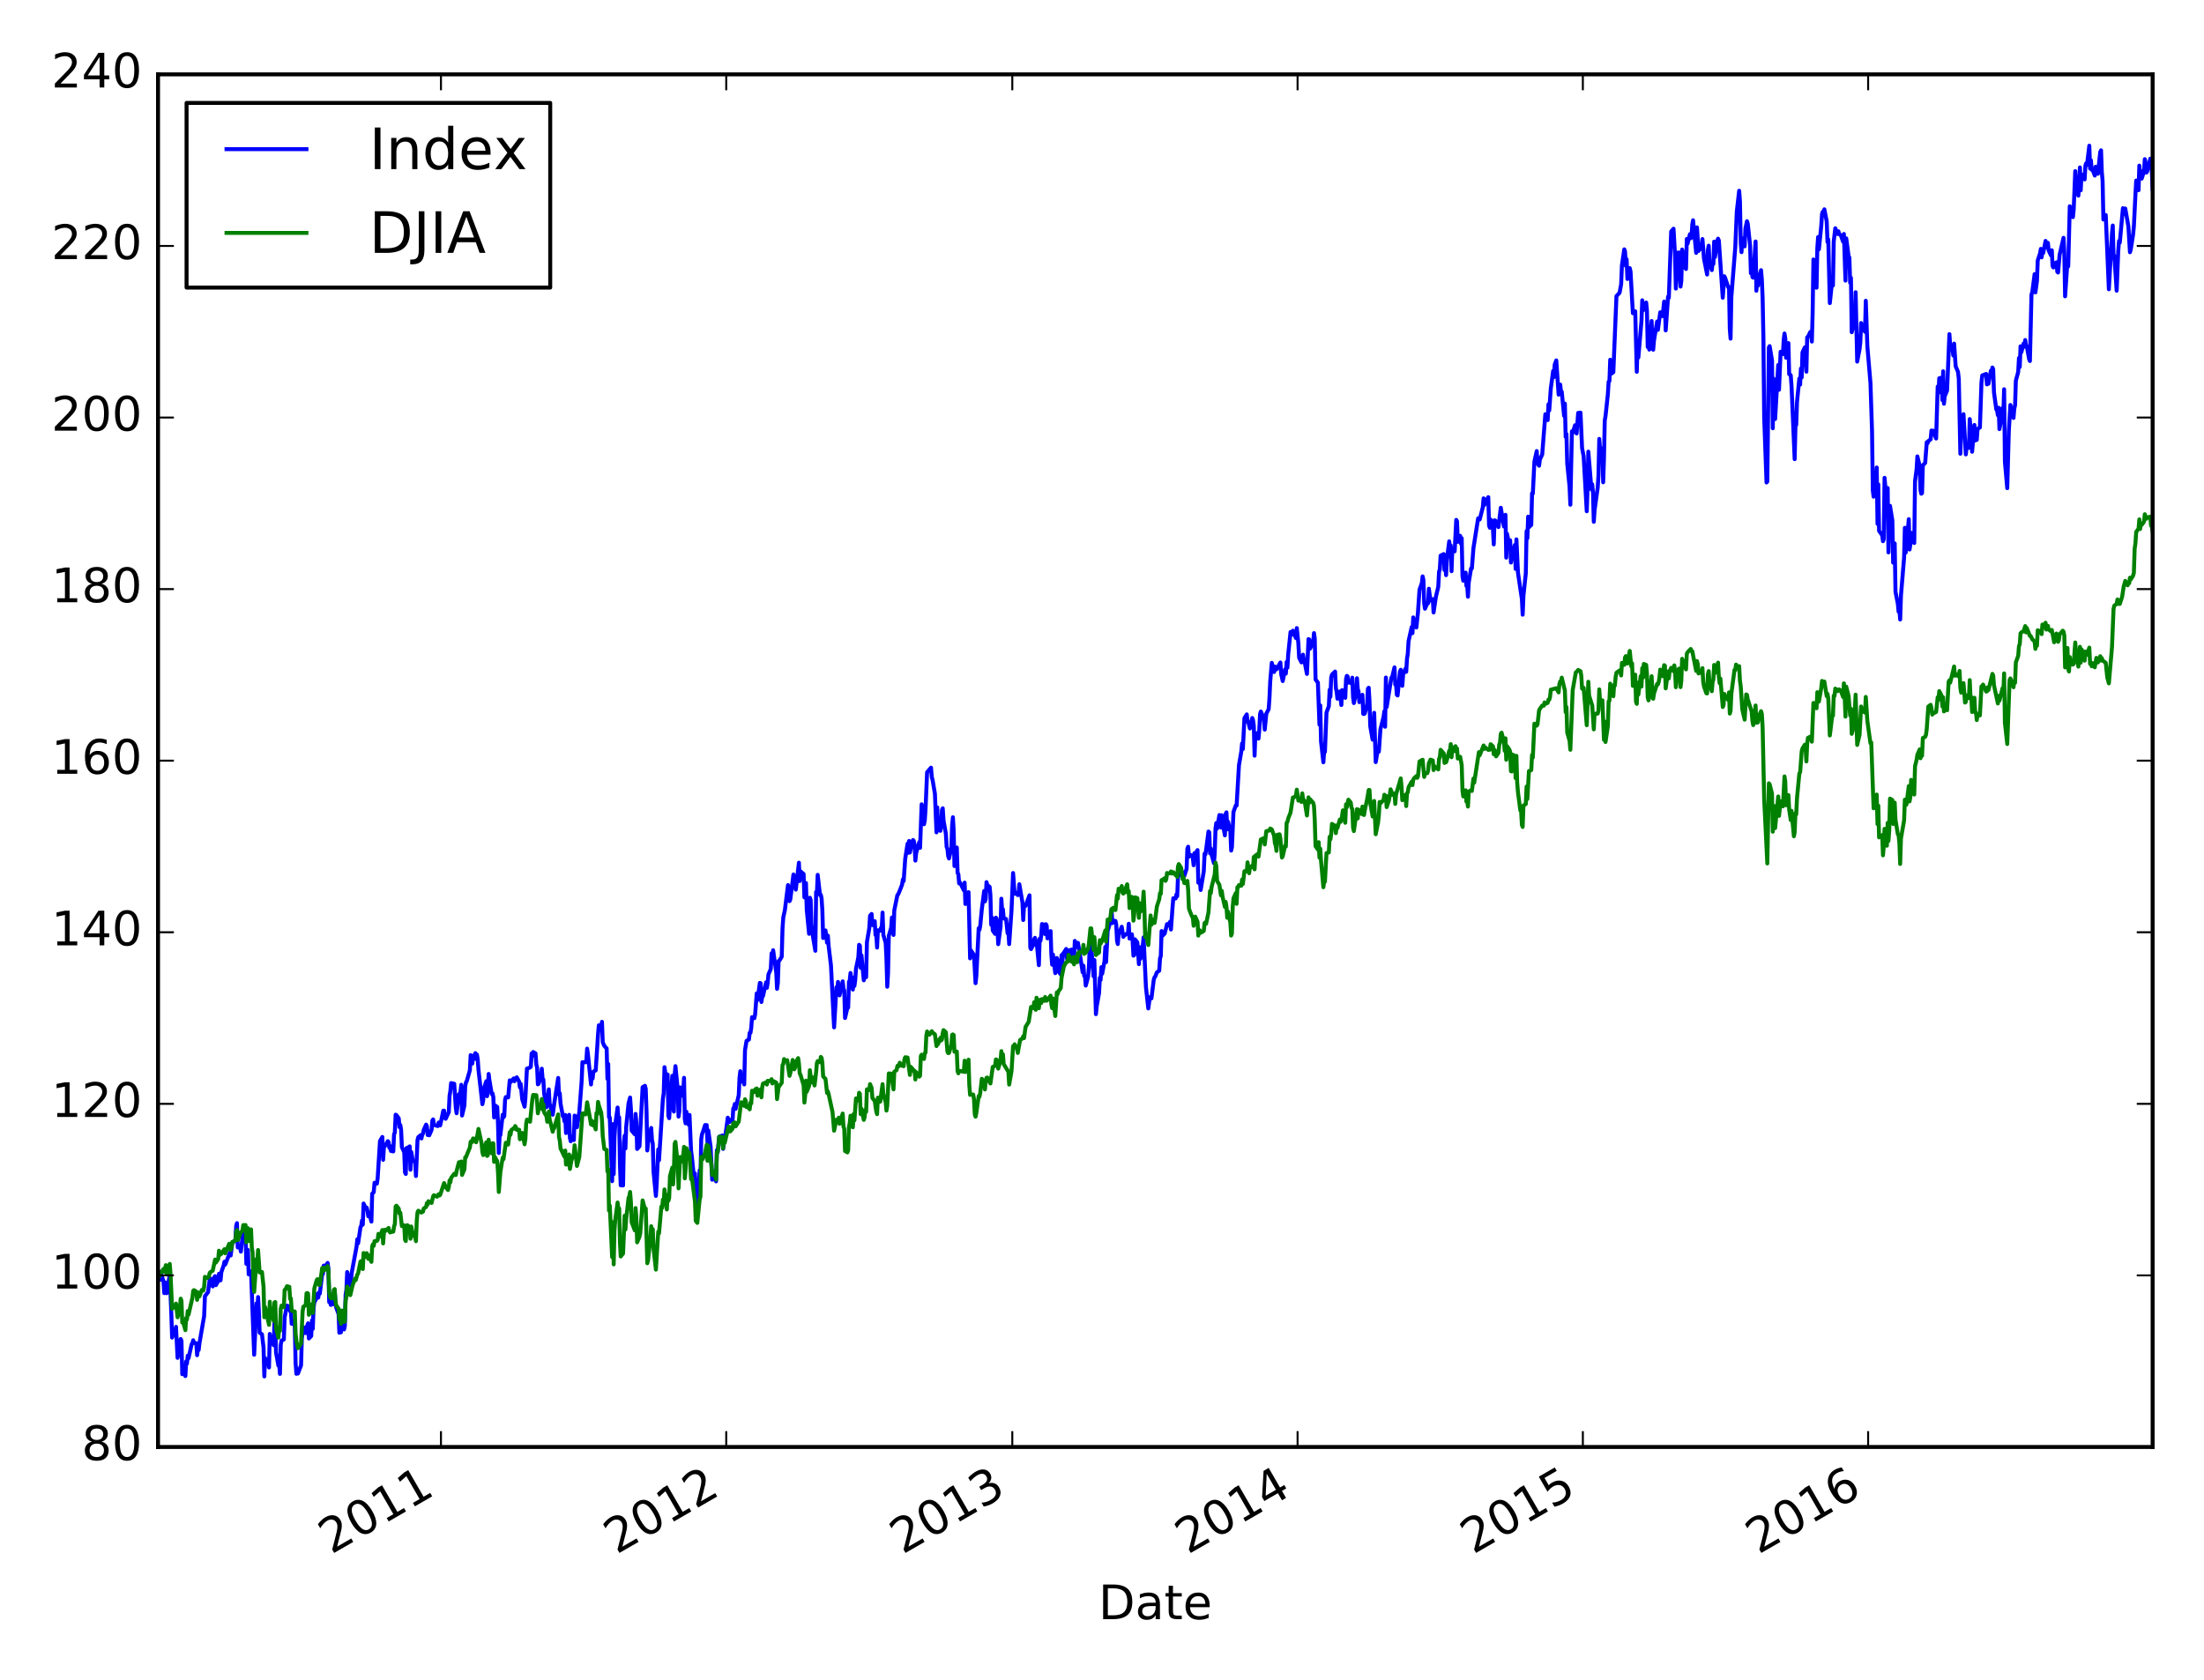 <?xml version="1.0" encoding="utf-8" standalone="no"?>
<!DOCTYPE svg PUBLIC "-//W3C//DTD SVG 1.1//EN"
  "http://www.w3.org/Graphics/SVG/1.1/DTD/svg11.dtd">
<!-- Created with matplotlib (http://matplotlib.org/) -->
<svg height="424pt" version="1.1" viewBox="0 0 556 424" width="556pt" xmlns="http://www.w3.org/2000/svg" xmlns:xlink="http://www.w3.org/1999/xlink">
 <defs>
  <style type="text/css">
*{stroke-linecap:butt;stroke-linejoin:round;stroke-miterlimit:100000;}
  </style>
 </defs>
 <g id="figure_1">
  <g id="patch_1">
   <path d="M 0 424 
L 556 424 
L 556 0 
L 0 0 
z
" style="fill:#ffffff;"/>
  </g>
  <g id="axes_1">
   <g id="patch_2">
    <path d="M 39.865 365.098 
L 543.04 365.098 
L 543.04 18.767 
L 39.865 18.767 
z
" style="fill:#ffffff;"/>
   </g>
   <g id="line2d_1">
    <path clip-path="url(#p208d381c37)" d="M 39.865 321.807 
L 40.062 320.817 
L 40.457 322.921 
L 40.654 321.486 
L 41.245 323.291 
L 41.442 326.28 
L 41.64 323.564 
L 41.837 323.728 
L 42.034 326.304 
L 42.823 321.737 
L 43.217 331.409 
L 43.414 337.497 
L 44.006 335.739 
L 44.203 336.242 
L 44.4 334.78 
L 44.794 342.611 
L 45.386 339.8 
L 45.583 337.855 
L 45.78 338.313 
L 45.977 346.739 
L 46.174 345.672 
L 46.766 347.212 
L 46.963 343.522 
L 47.16 344.082 
L 47.357 342.063 
L 47.555 342.724 
L 48.343 339.192 
L 48.54 338.91 
L 48.738 338.165 
L 48.935 338.846 
L 49.526 338.929 
L 49.723 341.938 
L 49.921 340.352 
L 50.118 340.643 
L 50.315 338.925 
L 51.498 332.062 
L 51.695 327.051 
L 52.484 326.042 
L 52.878 323.062 
L 53.075 322.594 
L 53.667 324.588 
L 53.864 322.904 
L 54.061 322.244 
L 54.258 322.001 
L 54.455 324.268 
L 55.047 323.2 
L 55.244 321.396 
L 55.441 323.097 
L 55.639 323.051 
L 55.836 320.988 
L 56.427 319.303 
L 56.624 318.35 
L 56.822 319.064 
L 58.005 316.028 
L 58.202 316.777 
L 58.596 313.617 
L 59.385 312.888 
L 59.582 309.299 
L 59.779 308.622 
L 59.976 314.749 
L 60.568 314.731 
L 60.765 315.802 
L 61.356 310.442 
L 61.948 311.194 
L 62.145 318.892 
L 62.342 318.887 
L 62.539 315.381 
L 62.737 321.54 
L 63.328 320.801 
L 64.117 341.823 
L 64.708 328.882 
L 64.905 331.195 
L 65.103 327.273 
L 65.3 330.657 
L 65.497 336.242 
L 66.088 336.662 
L 66.483 340.012 
L 66.68 347.296 
L 66.877 342.673 
L 67.469 344.194 
L 67.666 343.059 
L 67.863 345.036 
L 68.06 336.579 
L 68.257 337.558 
L 69.046 339.431 
L 69.243 333.58 
L 69.44 333.928 
L 69.638 341.268 
L 70.229 344.576 
L 70.426 344.17 
L 70.623 346.659 
L 70.821 339.312 
L 71.018 338.266 
L 71.609 337.959 
L 71.806 332.376 
L 72.398 329.429 
L 72.989 329.676 
L 73.187 330.848 
L 73.384 330.783 
L 73.581 334.027 
L 73.778 333.231 
L 74.37 334.622 
L 74.567 343.873 
L 74.764 346.633 
L 74.961 345.504 
L 75.158 346.564 
L 75.947 344.49 
L 76.144 337.717 
L 76.538 334.872 
L 77.13 336.368 
L 77.327 334.931 
L 77.721 333.893 
L 77.919 337.716 
L 78.51 337.102 
L 78.707 333.144 
L 78.904 335.293 
L 79.102 329.934 
L 79.299 328.553 
L 79.89 327.52 
L 80.087 326.42 
L 80.285 327.399 
L 80.482 326.112 
L 80.679 326.398 
L 81.27 321.579 
L 81.468 321.423 
L 81.665 319.332 
L 81.862 319.571 
L 82.059 319.567 
L 82.651 318.658 
L 82.848 320.128 
L 83.045 328.542 
L 83.242 328.101 
L 83.439 329.246 
L 84.031 329.03 
L 84.228 326.171 
L 84.425 325.497 
L 84.622 328.928 
L 84.82 329.93 
L 85.411 331.554 
L 85.608 336.275 
L 85.805 334.681 
L 86.003 336.181 
L 86.2 332.909 
L 86.791 335.444 
L 86.988 334.584 
L 87.186 326.677 
L 87.383 325.416 
L 87.58 320.958 
L 88.369 324.36 
L 88.763 320.964 
L 89.946 314.553 
L 90.143 312.682 
L 90.34 313.709 
L 90.932 309.682 
L 91.129 309.297 
L 91.326 307.954 
L 91.523 308.977 
L 91.72 303.674 
L 92.312 304.953 
L 92.509 304.696 
L 92.706 305.511 
L 92.903 306.884 
L 93.101 306.021 
L 93.692 308.23 
L 93.889 301.213 
L 94.284 300.798 
L 94.481 298.436 
L 95.072 298.666 
L 95.269 297.347 
L 95.861 287.897 
L 96.452 286.873 
L 96.65 292.64 
L 96.847 289.458 
L 97.241 289 
L 97.833 287.932 
L 98.03 288.168 
L 98.227 289.643 
L 98.424 289.165 
L 98.621 290.411 
L 99.213 290.517 
L 99.41 286.199 
L 99.607 285.713 
L 99.804 281.254 
L 100.002 281.367 
L 100.593 282.17 
L 100.79 284.384 
L 100.987 283.866 
L 101.185 285.057 
L 101.382 289.442 
L 101.973 290.713 
L 102.17 295.823 
L 102.368 296.209 
L 102.565 289.665 
L 102.762 289.677 
L 103.353 289.253 
L 103.551 295.151 
L 103.748 290.672 
L 104.142 292.915 
L 104.734 293.109 
L 104.931 296.736 
L 105.325 287.636 
L 105.522 286.919 
L 106.114 286.426 
L 106.311 287.252 
L 106.508 286.352 
L 106.705 286.043 
L 106.902 285.08 
L 107.494 283.763 
L 107.691 284.142 
L 107.888 286.387 
L 108.085 285.473 
L 108.283 286.454 
L 108.874 285.088 
L 109.071 282.724 
L 109.268 282.45 
L 109.466 283.843 
L 110.451 284.123 
L 110.649 283.24 
L 111.043 283.953 
L 111.832 280.24 
L 112.029 280.234 
L 112.226 282.099 
L 112.423 282.293 
L 113.212 280.635 
L 113.409 276.487 
L 113.606 275.329 
L 113.803 273.286 
L 114.592 273.452 
L 114.986 279.546 
L 115.184 280.894 
L 115.775 276.062 
L 115.972 277.109 
L 116.367 273.708 
L 116.564 281.465 
L 117.155 278.933 
L 117.352 274.199 
L 117.55 273.09 
L 117.747 272.802 
L 118.535 270.041 
L 118.733 266.226 
L 118.93 266.39 
L 119.127 268.376 
L 119.324 267.1 
L 119.916 265.723 
L 120.113 267.204 
L 120.31 266.079 
L 120.507 267.206 
L 120.704 269.949 
L 121.69 278.604 
L 121.887 277.72 
L 122.084 274.59 
L 122.676 272.804 
L 122.873 276.591 
L 123.07 275.181 
L 123.267 270.975 
L 123.465 272.547 
L 124.056 276.044 
L 124.253 275.908 
L 124.45 276.825 
L 124.648 281.942 
L 124.845 278.89 
L 125.436 279.31 
L 125.633 283.636 
L 125.831 290.921 
L 126.028 286.686 
L 126.225 286.4 
L 126.816 281.262 
L 127.014 281.929 
L 127.211 281.627 
L 127.408 277.542 
L 127.605 276.812 
L 128.197 276.895 
L 128.591 272.593 
L 128.788 273.072 
L 129.577 272.114 
L 129.774 272.805 
L 129.971 272.166 
L 130.366 271.826 
L 130.957 272.902 
L 131.154 274.364 
L 131.351 273.485 
L 131.746 277.383 
L 132.337 279.235 
L 132.534 277.201 
L 132.929 269.637 
L 133.717 269.356 
L 133.915 269.119 
L 134.112 265.787 
L 134.309 266.455 
L 134.506 265.434 
L 135.098 265.805 
L 135.295 268.597 
L 135.492 269.312 
L 135.689 273.596 
L 135.886 273.461 
L 136.478 271.631 
L 136.675 269.656 
L 136.872 272.186 
L 137.069 272.388 
L 137.266 275.874 
L 137.858 279.38 
L 138.449 274.877 
L 138.647 278.438 
L 139.435 281.258 
L 139.83 278.355 
L 140.815 271.987 
L 141.013 276.173 
L 141.21 275.834 
L 141.407 278.474 
L 141.998 281.638 
L 142.196 281.465 
L 142.393 282.914 
L 142.59 281.321 
L 142.787 285.887 
L 143.379 285.371 
L 143.576 281.292 
L 143.773 287.11 
L 143.97 287.953 
L 144.167 286.804 
L 144.759 287.665 
L 144.956 281.481 
L 145.153 282.962 
L 145.35 281.703 
L 145.548 284.421 
L 146.139 280.587 
L 146.731 272.804 
L 146.928 268.006 
L 147.716 268.025 
L 147.914 267.737 
L 148.111 264.587 
L 148.308 265.968 
L 149.097 273.634 
L 149.294 270.817 
L 149.491 272.147 
L 149.688 270.385 
L 150.28 270.074 
L 150.871 260.94 
L 151.068 258.703 
L 151.66 259.08 
L 151.857 257.827 
L 152.054 262.998 
L 152.448 263.886 
L 153.04 264.55 
L 153.237 272.231 
L 153.434 268.463 
L 153.631 281.879 
L 153.829 281.969 
L 154.42 298.031 
L 154.617 283.643 
L 154.814 296.247 
L 155.012 286.986 
L 155.209 283.79 
L 155.8 279.454 
L 155.997 282.434 
L 156.195 281.925 
L 156.392 293.912 
L 156.589 299.074 
L 157.18 299.103 
L 157.378 288.288 
L 157.575 286.558 
L 157.772 289.776 
L 157.969 284.324 
L 158.561 278.4 
L 158.955 276.927 
L 159.152 279.725 
L 159.349 285.269 
L 160.138 286.217 
L 160.335 281.059 
L 160.532 283.199 
L 160.73 289.904 
L 161.321 289.211 
L 162.11 274.327 
L 162.701 273.967 
L 162.898 274.735 
L 163.096 280.327 
L 163.293 290.282 
L 163.49 288.235 
L 164.279 284.601 
L 164.476 287.642 
L 164.673 288.556 
L 164.87 295.652 
L 165.462 301.75 
L 165.659 298.803 
L 166.053 290.034 
L 166.25 292.745 
L 167.236 277.162 
L 167.433 275.887 
L 167.63 269.273 
L 168.222 273.484 
L 168.419 271.111 
L 168.616 281.516 
L 168.813 282.137 
L 169.011 278.805 
L 169.602 271.447 
L 169.799 278.942 
L 169.996 280.475 
L 170.194 271.248 
L 170.391 269.006 
L 170.982 275.057 
L 171.179 281.734 
L 171.377 280.356 
L 171.574 274.371 
L 171.771 276.572 
L 172.362 275.332 
L 172.56 271.957 
L 172.757 282.343 
L 172.954 283.444 
L 173.151 280.511 
L 173.743 283.801 
L 173.94 281.322 
L 174.334 290.362 
L 174.531 291.848 
L 175.123 297.662 
L 175.32 296.072 
L 175.517 302.229 
L 175.912 304.654 
L 176.503 295.291 
L 176.7 297.241 
L 176.897 287.466 
L 177.095 286.166 
L 177.292 285.699 
L 177.883 283.863 
L 178.08 284.992 
L 178.278 283.883 
L 178.475 288.178 
L 178.672 285.221 
L 179.263 289.35 
L 179.658 297.659 
L 179.855 297.575 
L 180.052 296.63 
L 180.644 298.08 
L 180.841 290.212 
L 181.038 290.759 
L 181.432 286.814 
L 182.221 286.514 
L 182.418 289.887 
L 182.615 287.789 
L 182.812 287.86 
L 183.601 282.015 
L 183.798 282.987 
L 183.995 283.13 
L 184.193 282.564 
L 184.784 282.969 
L 184.981 279.699 
L 185.178 279.434 
L 185.376 278.539 
L 185.573 279.779 
L 186.361 276.329 
L 186.559 271.926 
L 186.756 270.283 
L 186.953 272.938 
L 187.544 271.987 
L 187.742 273.619 
L 187.939 264.962 
L 188.333 262.627 
L 188.925 262.294 
L 189.122 260.604 
L 189.319 260.581 
L 189.516 259.343 
L 189.713 256.648 
L 190.305 256.905 
L 190.502 255.884 
L 190.896 250.666 
L 191.094 252.321 
L 191.685 247.999 
L 191.882 248.09 
L 192.079 252.822 
L 192.277 251.51 
L 192.474 251.329 
L 193.262 247.862 
L 193.46 249.248 
L 193.657 248.008 
L 193.854 245.853 
L 194.445 244.5 
L 194.643 240.55 
L 194.84 241.552 
L 195.037 239.761 
L 195.826 245.357 
L 196.023 249.504 
L 196.22 248.078 
L 196.417 242.487 
L 196.614 242.368 
L 197.206 241.401 
L 197.403 234.244 
L 197.6 231.464 
L 197.994 229.677 
L 198.783 223.327 
L 199.177 227.369 
L 199.375 226.903 
L 200.163 220.649 
L 200.755 224.469 
L 201.543 217.674 
L 201.741 222.314 
L 201.938 219.849 
L 202.727 220.532 
L 202.924 226.425 
L 203.121 225.106 
L 203.318 222.81 
L 203.515 229.526 
L 204.107 235.62 
L 204.304 226.511 
L 204.501 227.048 
L 204.698 233.207 
L 204.895 235.158 
L 205.684 239.901 
L 205.881 225.067 
L 206.078 225.359 
L 206.276 220.738 
L 206.867 225.85 
L 207.064 225.789 
L 207.261 226.701 
L 207.459 229.798 
L 207.656 236.668 
L 208.247 234.769 
L 208.642 237.862 
L 208.839 236.072 
L 209.036 238.707 
L 209.627 243.587 
L 210.416 259.222 
L 211.008 249.104 
L 211.205 250.314 
L 211.402 247.754 
L 211.796 251.145 
L 212.585 247.615 
L 212.782 249.489 
L 212.979 249.899 
L 213.176 256.865 
L 213.768 254.306 
L 213.965 254.238 
L 214.162 247.731 
L 214.359 247.406 
L 214.557 245.509 
L 215.148 249.689 
L 215.345 246.682 
L 215.542 248.774 
L 215.74 247.379 
L 215.937 244.469 
L 216.528 241.564 
L 216.725 238.387 
L 216.923 238.618 
L 217.12 244.195 
L 217.317 241.039 
L 217.909 247.349 
L 218.303 244.416 
L 218.5 246.566 
L 218.697 237.705 
L 219.289 234.244 
L 219.486 231.062 
L 219.88 230.604 
L 220.077 233.421 
L 220.669 232.428 
L 220.866 235.916 
L 221.063 235.811 
L 221.26 239.096 
L 221.458 234.733 
L 222.049 234.85 
L 222.246 234.092 
L 222.443 233.971 
L 222.641 230.253 
L 222.838 235.87 
L 223.429 237.911 
L 223.626 241.947 
L 223.824 248.972 
L 224.021 245.648 
L 224.218 236.103 
L 224.809 234.111 
L 225.007 231.491 
L 225.401 235.905 
L 225.598 229.714 
L 226.387 225.829 
L 226.584 225.662 
L 226.978 224.733 
L 227.57 223.21 
L 227.767 221.887 
L 227.964 222.309 
L 228.358 216.673 
L 228.95 212.864 
L 229.147 215.181 
L 229.344 212.192 
L 229.541 215.1 
L 229.739 214.125 
L 230.33 211.948 
L 230.527 212.17 
L 230.724 213.338 
L 230.922 217.147 
L 231.119 215.221 
L 231.907 212.455 
L 232.105 213.925 
L 232.499 202.944 
L 233.091 207.97 
L 233.288 207.081 
L 233.485 204.13 
L 233.879 194.855 
L 234.865 193.698 
L 235.062 196.072 
L 235.259 196.786 
L 235.851 200.265 
L 236.245 210.015 
L 236.442 203.722 
L 236.64 208.958 
L 237.231 209.632 
L 237.428 208.518 
L 237.625 204.388 
L 237.823 203.95 
L 238.02 206.993 
L 238.611 210.348 
L 238.808 213.688 
L 239.006 214.222 
L 239.203 216.034 
L 239.4 216.613 
L 239.991 214.087 
L 240.189 208.308 
L 240.386 206.206 
L 240.583 209.595 
L 240.78 218.524 
L 241.372 213.846 
L 241.569 220.244 
L 241.766 220.568 
L 241.963 222.906 
L 242.16 222.634 
L 243.146 224.638 
L 243.343 222.703 
L 243.54 228.089 
L 244.132 226.906 
L 244.329 225.105 
L 244.723 241.814 
L 244.921 239.794 
L 245.709 240.966 
L 246.104 248.072 
L 246.301 246.271 
L 246.892 234.23 
L 247.089 234.602 
L 247.287 233.535 
L 247.681 229.408 
L 248.273 224.813 
L 248.47 227.441 
L 248.667 226.785 
L 248.864 222.587 
L 249.061 223.318 
L 249.653 223.769 
L 249.85 225.858 
L 250.047 233.323 
L 250.244 231.532 
L 250.441 234.778 
L 251.033 235.636 
L 251.23 231.545 
L 251.427 231.788 
L 251.624 234.184 
L 251.822 238.233 
L 252.413 233.805 
L 252.61 226.759 
L 252.807 229.683 
L 253.005 229.453 
L 253.202 231.742 
L 253.793 231.867 
L 254.188 235.493 
L 254.385 234.901 
L 254.582 238.219 
L 255.173 229.689 
L 255.568 220.277 
L 255.962 225.513 
L 256.554 225.293 
L 256.751 225.852 
L 256.948 225.684 
L 257.145 223.108 
L 257.934 227.739 
L 258.131 232.14 
L 258.328 228.365 
L 258.525 228.585 
L 258.722 228.559 
L 259.708 225.904 
L 259.905 239.097 
L 260.103 239.478 
L 260.694 238.295 
L 260.891 236.962 
L 261.088 236.637 
L 261.286 238.364 
L 261.483 237.407 
L 262.074 243.533 
L 262.272 236.874 
L 262.469 237.369 
L 262.666 236.033 
L 262.863 233.153 
L 263.455 233.346 
L 263.652 235.691 
L 263.849 233.194 
L 264.046 233.554 
L 264.243 236.762 
L 265.032 234.938 
L 265.229 240.919 
L 265.426 243.413 
L 265.623 240.844 
L 266.215 245.538 
L 266.609 241.719 
L 266.806 242.271 
L 267.004 245.038 
L 267.595 245.881 
L 267.792 241.002 
L 267.989 242.71 
L 268.187 240.602 
L 268.384 240.371 
L 268.975 239.436 
L 269.172 241.871 
L 269.37 242.269 
L 269.567 241.394 
L 269.764 239.777 
L 270.355 239.603 
L 270.553 241.56 
L 270.75 240.41 
L 270.947 242.033 
L 271.144 237.407 
L 271.736 238.965 
L 271.933 237.896 
L 272.327 240.138 
L 273.116 245.319 
L 273.313 243.661 
L 273.51 246.226 
L 273.707 246.324 
L 273.904 248.681 
L 274.496 246.458 
L 274.693 244.057 
L 274.89 239.234 
L 275.087 238.448 
L 275.285 238.852 
L 275.876 246.33 
L 276.073 242.231 
L 276.468 255.894 
L 276.665 253.888 
L 277.256 250.589 
L 277.454 246.724 
L 277.651 247.237 
L 277.848 244.028 
L 278.045 245.695 
L 278.637 242.493 
L 278.834 238.929 
L 279.031 242.755 
L 279.425 234.902 
L 280.214 232.167 
L 280.411 229.582 
L 280.608 232.919 
L 280.805 232.27 
L 281.397 232.371 
L 281.594 233.329 
L 281.791 237.378 
L 281.988 238.2 
L 282.186 235.753 
L 282.974 233.84 
L 283.369 236.38 
L 283.566 236.118 
L 284.354 235.516 
L 284.552 235.647 
L 284.749 233.075 
L 284.946 236.811 
L 285.537 235.739 
L 285.735 237.562 
L 285.932 241.135 
L 286.129 240.993 
L 286.326 237.014 
L 286.918 237.796 
L 287.312 243.271 
L 287.509 238.996 
L 287.706 241.917 
L 288.298 238.471 
L 288.495 236.516 
L 289.086 249.079 
L 289.678 254.447 
L 290.072 251.607 
L 290.467 251.914 
L 291.058 247.198 
L 291.255 246.577 
L 291.452 246.349 
L 291.847 245.338 
L 292.438 244.928 
L 292.636 241.825 
L 292.833 241.222 
L 293.03 234.925 
L 293.227 236.14 
L 293.819 235.53 
L 294.41 233.169 
L 294.607 233.551 
L 295.199 232.55 
L 295.396 234.533 
L 295.79 228.986 
L 295.987 226.643 
L 296.579 226.697 
L 296.776 225.691 
L 296.973 226.15 
L 297.17 221.261 
L 297.368 220.219 
L 297.959 219.062 
L 298.156 221.064 
L 298.353 220.144 
L 298.748 221.052 
L 299.339 219.239 
L 299.536 214.13 
L 299.734 213.641 
L 299.931 216.134 
L 300.128 215.686 
L 300.719 215.859 
L 300.917 216.493 
L 301.114 218.315 
L 301.311 215.287 
L 301.508 215.44 
L 302.1 214.493 
L 302.297 222.723 
L 302.494 222.084 
L 302.691 222.129 
L 302.888 224.556 
L 303.677 219.853 
L 303.874 215.429 
L 304.071 215.619 
L 304.268 214.361 
L 304.86 209.814 
L 305.057 209.992 
L 305.254 215.295 
L 305.451 214.112 
L 305.649 215.645 
L 306.24 217.781 
L 306.437 215.281 
L 306.635 209.024 
L 306.832 207.671 
L 307.029 209.071 
L 307.62 205.646 
L 307.818 206.144 
L 308.015 208.809 
L 308.212 205.7 
L 308.409 207.449 
L 309.001 210.777 
L 309.198 205.367 
L 309.395 204.975 
L 309.592 209.263 
L 309.789 207.328 
L 310.381 209.724 
L 310.578 214.615 
L 310.775 213.757 
L 311.169 204.841 
L 311.761 203.229 
L 311.958 203.245 
L 312.55 193.076 
L 313.141 189.618 
L 313.338 187.565 
L 313.535 188.994 
L 313.93 181.199 
L 314.521 180.255 
L 314.718 182.116 
L 314.916 182.183 
L 315.31 183.811 
L 315.901 181.163 
L 316.099 181.679 
L 316.296 183.156 
L 316.493 190.672 
L 316.69 185.074 
L 317.282 184.978 
L 317.479 186.365 
L 317.676 184.141 
L 317.873 180.165 
L 318.07 179.532 
L 318.662 180.888 
L 318.859 181.945 
L 319.056 184.094 
L 319.45 180.066 
L 320.042 178.939 
L 320.239 176.247 
L 320.436 171.969 
L 320.831 167.257 
L 321.422 169.552 
L 321.619 168.191 
L 321.817 168.299 
L 322.014 168.89 
L 322.211 168.587 
L 323 167.168 
L 323.197 170.026 
L 323.591 171.843 
L 324.183 168.894 
L 324.38 169.962 
L 324.577 167.042 
L 324.774 168.469 
L 324.971 165.127 
L 325.563 159.464 
L 325.76 160.157 
L 326.154 159.14 
L 326.351 159.824 
L 326.943 161.015 
L 327.14 158.483 
L 327.534 162.309 
L 327.732 165.972 
L 328.323 167.13 
L 328.717 165.183 
L 328.915 166.465 
L 329.112 166.996 
L 329.703 170.036 
L 330.098 161.263 
L 330.295 161.351 
L 330.492 163.67 
L 331.281 162.037 
L 331.478 159.741 
L 331.675 161.101 
L 331.872 171.449 
L 332.464 172.237 
L 332.858 182.846 
L 333.055 177.979 
L 333.252 187.087 
L 333.844 192.335 
L 334.041 189.567 
L 334.238 189.713 
L 334.632 179.792 
L 335.224 178.185 
L 335.421 174.068 
L 335.618 175.827 
L 335.815 170.993 
L 336.013 170.211 
L 336.801 169.448 
L 336.999 173.65 
L 337.196 174.512 
L 337.393 176.294 
L 337.984 174.466 
L 338.379 177.89 
L 338.576 174.114 
L 338.773 174.354 
L 339.365 176.078 
L 339.562 171.394 
L 339.759 170.534 
L 339.956 170.687 
L 340.153 172.241 
L 340.745 172.215 
L 340.942 172.469 
L 341.139 170.994 
L 341.336 175.886 
L 341.533 177.393 
L 342.125 174.708 
L 342.322 171.142 
L 342.519 173.868 
L 342.716 174.482 
L 342.914 177.163 
L 343.505 176.771 
L 343.702 175.32 
L 343.899 180.115 
L 344.097 180.15 
L 344.294 179.999 
L 344.885 177.799 
L 345.082 173.77 
L 345.28 173.531 
L 345.477 176.873 
L 345.674 183.241 
L 346.265 186.617 
L 346.463 184.323 
L 346.66 179.851 
L 347.054 192.292 
L 347.646 188.715 
L 347.843 189.654 
L 348.237 184.015 
L 349.026 180.909 
L 349.223 179.464 
L 349.42 183.373 
L 349.617 170.951 
L 349.814 178.398 
L 350.998 171.001 
L 351.195 170.867 
L 351.786 168.393 
L 351.983 172.736 
L 352.181 172.597 
L 352.378 175.303 
L 352.575 175.478 
L 353.166 169.489 
L 353.364 169.002 
L 353.561 169.856 
L 353.758 173.038 
L 353.955 170.262 
L 354.547 168.732 
L 354.744 169.502 
L 354.941 166.212 
L 355.138 164.97 
L 355.335 161.766 
L 356.124 158.222 
L 356.321 159.754 
L 356.518 155.786 
L 356.715 157.895 
L 357.307 158.322 
L 357.701 154.619 
L 358.096 148.799 
L 358.687 147.126 
L 358.884 145.435 
L 359.081 146.335 
L 359.279 152.251 
L 359.476 153.591 
L 360.067 152.246 
L 360.264 152.218 
L 360.462 148.542 
L 360.856 151.523 
L 361.447 151.171 
L 361.645 154.537 
L 362.236 150.55 
L 362.828 148.074 
L 363.025 144.256 
L 363.222 143.651 
L 363.419 140.197 
L 364.208 139.807 
L 364.405 143.845 
L 364.602 141.902 
L 364.799 145.124 
L 364.996 141.302 
L 365.588 136.605 
L 365.785 138.306 
L 365.982 137.645 
L 366.18 144.119 
L 366.377 138.597 
L 366.968 139.114 
L 367.363 131.181 
L 367.56 131.538 
L 367.757 136.714 
L 368.348 135.193 
L 368.546 137.176 
L 368.743 135.798 
L 368.94 145.385 
L 369.137 146.519 
L 369.729 144.482 
L 369.926 147.824 
L 370.123 147.695 
L 370.32 150.564 
L 370.517 146.99 
L 371.109 143.413 
L 371.306 143.426 
L 371.7 138.319 
L 372.883 130.794 
L 373.08 131.137 
L 373.278 131.076 
L 374.066 127.997 
L 374.263 125.741 
L 374.461 127.421 
L 374.658 126.796 
L 375.446 125.445 
L 375.644 132.607 
L 375.841 133.161 
L 376.038 131.094 
L 376.629 133.51 
L 376.827 137.358 
L 377.024 131.276 
L 377.221 131.367 
L 378.01 132.995 
L 378.601 128.117 
L 379.39 132.832 
L 379.784 129.9 
L 379.981 140.701 
L 380.178 134.688 
L 380.77 137.56 
L 380.967 136.336 
L 381.164 141.938 
L 381.559 139.598 
L 382.15 137.513 
L 382.347 143.544 
L 382.545 136.095 
L 382.939 144.537 
L 383.925 151.182 
L 384.122 155.095 
L 384.319 150.273 
L 384.911 144.681 
L 385.108 134.005 
L 385.305 135.817 
L 385.502 130.358 
L 385.699 133.026 
L 386.291 132.436 
L 386.488 124.489 
L 386.685 124.552 
L 387.079 116.472 
L 387.671 113.815 
L 387.868 116.871 
L 388.262 117.505 
L 388.46 115.953 
L 389.051 114.676 
L 389.84 104.523 
L 390.431 105.997 
L 390.628 102.001 
L 390.826 103.541 
L 391.22 98.01 
L 391.811 93.589 
L 392.009 95.148 
L 392.206 91.98 
L 392.6 90.942 
L 393.192 99.568 
L 393.389 99.096 
L 393.586 97.031 
L 393.783 98.739 
L 393.98 98.845 
L 394.572 104.918 
L 394.769 101.836 
L 394.966 110.229 
L 395.163 109.506 
L 395.361 116.959 
L 395.952 122.794 
L 396.149 127.348 
L 396.544 108.831 
L 396.741 109.229 
L 397.332 107.297 
L 397.529 108.996 
L 397.727 109.376 
L 398.121 104.182 
L 398.712 104.127 
L 399.107 113.072 
L 399.501 115.117 
L 400.29 129.004 
L 400.487 123.265 
L 400.684 113.96 
L 401.473 123.514 
L 401.67 122.209 
L 401.867 124.389 
L 402.064 131.659 
L 402.261 128.734 
L 403.05 123.061 
L 403.247 119.889 
L 403.444 110.74 
L 403.642 113.387 
L 404.233 113.155 
L 404.43 121.687 
L 404.627 115.816 
L 404.825 106.145 
L 405.022 104.986 
L 405.613 99.48 
L 405.81 96.301 
L 406.008 96.148 
L 406.205 90.762 
L 406.402 94.338 
L 406.993 93.908 
L 407.782 74.711 
L 408.571 73.865 
L 408.965 71.701 
L 409.162 66.901 
L 409.754 62.915 
L 409.951 63.465 
L 410.148 67.084 
L 410.345 65.421 
L 410.543 70.391 
L 411.134 67.654 
L 411.331 68.519 
L 411.923 79.017 
L 412.514 78.535 
L 412.909 93.807 
L 413.106 86.626 
L 413.303 90.211 
L 414.092 80.994 
L 414.289 75.776 
L 414.486 78.332 
L 414.683 77.405 
L 415.275 76.333 
L 415.472 78.337 
L 415.669 87.565 
L 415.866 87.057 
L 416.063 88.209 
L 416.655 81.001 
L 416.852 87.399 
L 417.049 88.237 
L 417.246 85.927 
L 418.035 81.116 
L 418.232 83.235 
L 418.824 78.803 
L 419.415 79.77 
L 419.809 76.096 
L 420.007 76.887 
L 420.204 83.37 
L 420.795 74.872 
L 420.992 75.14 
L 421.584 58.419 
L 422.175 57.711 
L 422.57 64.581 
L 422.767 72.808 
L 422.964 63.797 
L 423.556 63.714 
L 423.753 69.994 
L 423.95 72.308 
L 424.147 70.838 
L 424.344 62.966 
L 424.936 65.416 
L 425.133 67.611 
L 425.33 67.87 
L 425.527 60.295 
L 425.725 61.483 
L 426.316 59.097 
L 426.513 60.12 
L 426.71 59.97 
L 426.908 56.664 
L 427.105 55.58 
L 427.893 63.803 
L 428.091 57.374 
L 428.485 63.325 
L 429.274 62.19 
L 429.471 60.317 
L 429.865 65.285 
L 430.654 69.27 
L 430.851 63.056 
L 431.048 62.002 
L 431.245 65.946 
L 431.837 68.149 
L 432.034 66.141 
L 432.231 66.616 
L 432.428 60.966 
L 432.625 64.868 
L 433.217 60.71 
L 433.414 60.224 
L 433.611 60.707 
L 434.597 75.119 
L 434.991 69.711 
L 435.189 70.093 
L 435.977 72.478 
L 436.174 72.443 
L 436.372 82.985 
L 436.569 85.442 
L 436.766 74.903 
L 437.752 62.451 
L 438.146 53.282 
L 438.738 48.131 
L 438.935 50.773 
L 439.132 61.233 
L 439.329 63.624 
L 439.526 60.114 
L 440.118 62.164 
L 440.315 57.667 
L 440.709 55.811 
L 440.907 56.431 
L 441.498 62.014 
L 441.695 68.963 
L 441.892 66.044 
L 442.09 69.931 
L 442.287 70.05 
L 442.878 60.936 
L 443.075 73.357 
L 443.273 70.843 
L 443.47 72.077 
L 443.667 70.199 
L 444.258 68.171 
L 444.456 70.518 
L 444.653 75.152 
L 444.85 85.278 
L 445.047 105.298 
L 445.639 121.742 
L 445.836 121.498 
L 446.23 87.664 
L 446.427 87.329 
L 447.019 90.931 
L 447.216 108.062 
L 447.413 95.522 
L 447.807 105.729 
L 448.596 92.089 
L 448.793 98.342 
L 449.188 88.763 
L 449.779 89.341 
L 449.976 85.669 
L 450.173 84.149 
L 450.371 85.409 
L 450.568 90.26 
L 451.159 86.576 
L 451.356 94.418 
L 451.554 94.468 
L 451.751 94.699 
L 451.948 97.446 
L 452.737 115.856 
L 452.934 107.588 
L 453.131 107.225 
L 453.328 101.382 
L 453.92 95.498 
L 454.117 97.043 
L 454.314 92.995 
L 454.511 95.234 
L 454.708 88.928 
L 455.3 87.64 
L 455.694 93.783 
L 455.891 85.116 
L 456.089 85.001 
L 456.68 83.775 
L 456.877 83.695 
L 457.074 86.186 
L 457.272 78.958 
L 457.469 65.471 
L 458.257 72.595 
L 458.455 62.578 
L 458.652 59.807 
L 458.849 62.908 
L 459.44 57.073 
L 459.638 53.989 
L 459.835 53.418 
L 460.032 54.021 
L 460.229 52.812 
L 460.821 55.848 
L 461.018 61.069 
L 461.215 60.407 
L 461.609 76.475 
L 462.201 70.836 
L 462.398 72.028 
L 462.595 60.904 
L 462.989 57.592 
L 463.581 59.051 
L 463.778 58.362 
L 463.975 59.085 
L 464.37 59.329 
L 464.961 61 
L 465.158 59.035 
L 465.553 70.803 
L 465.75 60.146 
L 466.341 64.599 
L 466.538 65.013 
L 466.736 71.345 
L 466.933 70.098 
L 467.13 83.829 
L 467.919 80.732 
L 468.116 73.732 
L 468.51 91.237 
L 469.102 88.127 
L 469.299 86.389 
L 469.496 81.509 
L 469.693 82.323 
L 470.482 83.714 
L 470.679 75.89 
L 471.073 87.372 
L 471.862 96.665 
L 472.256 108.853 
L 472.454 123.755 
L 472.651 125.323 
L 473.242 121.933 
L 473.439 117.961 
L 473.637 132.19 
L 473.834 122.212 
L 474.031 133.941 
L 474.82 135.06 
L 475.017 136.553 
L 475.214 136.022 
L 475.411 120.563 
L 476.003 127.101 
L 476.2 123.144 
L 476.397 139.379 
L 476.594 130.913 
L 476.791 127.635 
L 477.383 131.338 
L 477.58 141.962 
L 477.777 140.276 
L 477.974 137.113 
L 478.171 149.319 
L 478.763 152.31 
L 478.96 154.367 
L 479.157 153.822 
L 479.354 156.318 
L 479.552 150.3 
L 480.34 140.745 
L 480.537 133.174 
L 480.735 139.455 
L 480.932 138.09 
L 481.523 130.994 
L 481.72 138.65 
L 481.918 137.379 
L 482.115 134.446 
L 482.312 134.542 
L 482.903 137.013 
L 483.101 121.446 
L 483.495 118.43 
L 483.692 115.165 
L 484.284 117.566 
L 484.481 123.653 
L 484.678 124.578 
L 484.875 124.411 
L 485.072 117.399 
L 485.664 116.797 
L 486.058 111.571 
L 486.255 111.865 
L 486.453 111.301 
L 487.044 110.84 
L 487.241 108.64 
L 487.438 109.642 
L 487.636 108.654 
L 488.424 110.642 
L 488.819 97.537 
L 489.016 99.108 
L 489.213 95.439 
L 489.804 95.304 
L 490.002 100.958 
L 490.199 93.683 
L 490.396 101.87 
L 490.593 99.968 
L 491.185 98.549 
L 491.776 84.308 
L 491.973 87.29 
L 492.565 88.155 
L 492.762 89.705 
L 492.959 86.698 
L 493.353 92.416 
L 493.945 93.841 
L 494.142 95.59 
L 494.536 114.492 
L 494.734 108.523 
L 495.325 104.5 
L 495.917 114.654 
L 496.114 112.838 
L 496.705 112.994 
L 496.902 105.745 
L 497.1 107.84 
L 497.494 113.978 
L 498.085 107.225 
L 498.283 111.152 
L 498.48 109.096 
L 498.677 110.986 
L 498.874 108.215 
L 499.466 107.87 
L 499.86 96.528 
L 500.057 94.733 
L 501.043 94.349 
L 501.24 96.989 
L 501.437 96.165 
L 501.635 96.823 
L 502.226 93.559 
L 502.423 93.772 
L 502.62 92.731 
L 502.818 93.135 
L 503.015 99.001 
L 503.606 103.307 
L 503.803 103.563 
L 504.001 104.767 
L 504.198 102.888 
L 504.395 108.277 
L 504.986 105.105 
L 505.184 102.938 
L 505.381 104.575 
L 505.578 98.217 
L 505.775 116.548 
L 506.367 123.178 
L 506.761 108.73 
L 507.155 102.18 
L 507.944 105.45 
L 508.141 103.102 
L 508.338 102.234 
L 508.535 96.055 
L 509.127 93.861 
L 509.324 90.33 
L 509.521 92.579 
L 509.718 87.38 
L 509.916 88.896 
L 510.507 86.656 
L 510.704 87.467 
L 510.901 85.795 
L 511.099 87.199 
L 511.296 87.314 
L 511.887 90.644 
L 512.084 91.092 
L 512.479 74.3 
L 512.676 73.762 
L 513.267 69.176 
L 513.465 73.78 
L 513.859 70.904 
L 514.056 65.723 
L 514.648 63.904 
L 514.845 62.796 
L 515.042 64.94 
L 515.239 63.361 
L 515.436 63.833 
L 516.028 60.789 
L 516.225 62.389 
L 516.422 62.087 
L 516.619 61.278 
L 516.817 63.206 
L 517.408 64.461 
L 517.605 63.147 
L 517.802 67.121 
L 518 67.482 
L 518.197 66.575 
L 518.788 66.195 
L 518.985 68.561 
L 519.183 68.766 
L 519.577 64.293 
L 520.563 60.007 
L 520.76 63.674 
L 520.957 74.77 
L 521.549 66.131 
L 521.746 67.208 
L 522.14 52.042 
L 522.337 52.585 
L 522.929 54.782 
L 523.126 52.844 
L 523.52 43.179 
L 523.717 47.204 
L 524.309 49.363 
L 524.703 42.245 
L 524.9 48.026 
L 525.098 43.995 
L 525.689 44.768 
L 525.886 45.274 
L 526.083 41.765 
L 526.281 41.196 
L 526.478 41.642 
L 527.069 36.757 
L 527.266 42.526 
L 527.464 40.434 
L 527.661 42.843 
L 527.858 42.703 
L 528.45 44.297 
L 528.647 42.086 
L 528.844 42.256 
L 529.041 43.797 
L 529.238 43.843 
L 529.83 38.355 
L 530.027 37.926 
L 530.224 43.416 
L 530.421 45.691 
L 530.618 55.381 
L 531.21 54.253 
L 531.999 72.986 
L 532.787 58.961 
L 532.984 56.907 
L 533.182 64.487 
L 533.379 64.526 
L 533.97 73.345 
L 534.365 63.321 
L 534.562 60.806 
L 534.759 61.207 
L 535.548 52.532 
L 535.745 54.056 
L 536.139 52.612 
L 536.928 57.127 
L 537.322 63.641 
L 537.519 62.977 
L 538.111 59.173 
L 538.308 57.141 
L 538.702 49.106 
L 538.899 45.557 
L 539.491 47.986 
L 539.688 41.791 
L 539.885 44.155 
L 540.082 43.173 
L 540.28 45.062 
L 540.871 43.23 
L 541.068 40.16 
L 541.265 41.074 
L 541.463 43.55 
L 541.66 43.281 
L 542.448 40.039 
L 542.843 43.11 
L 543.04 47.646 
L 543.04 47.646 
" style="fill:none;stroke:#0000ff;stroke-linecap:square;"/>
   </g>
   <g id="line2d_2">
    <path clip-path="url(#p208d381c37)" d="M 39.865 321.807 
L 40.062 322.051 
L 40.259 322.017 
L 40.457 321.339 
L 40.654 321.107 
L 41.245 320.17 
L 41.442 320.921 
L 41.837 319.218 
L 42.034 321.282 
L 42.823 318.914 
L 43.02 321.415 
L 43.414 330.212 
L 44.006 329.724 
L 44.203 329.776 
L 44.4 328.92 
L 44.794 332.373 
L 45.386 329.955 
L 45.583 327.679 
L 45.78 328.217 
L 45.977 333.705 
L 46.174 333.5 
L 46.766 335.623 
L 46.963 332.551 
L 47.16 332.965 
L 47.357 330.801 
L 47.555 331.722 
L 48.54 327.425 
L 48.738 325.714 
L 48.935 325.521 
L 49.526 325.909 
L 49.723 327.974 
L 49.921 326.098 
L 50.118 327.184 
L 50.315 327.098 
L 50.906 325.492 
L 51.104 325.447 
L 51.301 325.636 
L 51.498 324.667 
L 51.695 322.17 
L 52.287 322.45 
L 52.484 322.207 
L 52.681 322.147 
L 52.878 321.237 
L 53.075 320.974 
L 53.667 320.617 
L 54.258 317.815 
L 54.455 318.575 
L 55.047 317.677 
L 55.244 315.572 
L 55.441 316.649 
L 55.836 316.359 
L 56.624 315.192 
L 56.822 316.231 
L 57.807 313.839 
L 58.005 313.912 
L 58.202 315.394 
L 58.399 314.79 
L 58.596 313.353 
L 59.188 313.176 
L 59.385 312.901 
L 59.582 310.781 
L 59.779 310.342 
L 59.976 312.917 
L 60.765 310.904 
L 61.159 310.552 
L 61.356 309.121 
L 61.948 309.105 
L 62.145 313.462 
L 62.342 312.373 
L 62.539 309.876 
L 62.737 313.122 
L 63.328 310.193 
L 63.525 314.796 
L 63.722 315.996 
L 63.92 323.109 
L 64.117 325.969 
L 64.708 317.693 
L 64.905 318.447 
L 65.103 315.407 
L 65.497 321.067 
L 66.088 320.951 
L 66.483 324.662 
L 66.68 332.359 
L 66.877 329.795 
L 67.863 334.272 
L 68.06 328.453 
L 68.257 330.956 
L 69.046 333.259 
L 69.243 328.646 
L 69.44 328.529 
L 69.638 335.141 
L 70.229 337.503 
L 70.426 334.977 
L 70.623 335.81 
L 70.821 330.221 
L 71.018 329.433 
L 71.609 329.846 
L 71.806 325.472 
L 72.004 325.376 
L 72.398 324.534 
L 72.989 324.702 
L 73.187 327.747 
L 73.384 327.646 
L 73.581 330.625 
L 73.778 330.809 
L 74.37 330.917 
L 74.567 336.402 
L 74.764 338.371 
L 75.158 340.162 
L 75.947 338.993 
L 76.341 330.907 
L 76.538 329.7 
L 77.13 329.327 
L 77.327 326.326 
L 77.524 326.25 
L 77.721 326.401 
L 77.919 331.748 
L 78.51 330.592 
L 78.707 329.047 
L 78.904 331.285 
L 79.299 325.066 
L 79.89 323.004 
L 80.087 322.753 
L 80.482 324.196 
L 80.679 324.221 
L 81.27 319.958 
L 81.468 320.735 
L 81.665 319.834 
L 81.862 319.946 
L 82.059 320.384 
L 82.651 319.459 
L 82.848 320.574 
L 83.045 326.002 
L 83.242 327.206 
L 83.439 327.55 
L 84.031 327.573 
L 84.228 325.45 
L 84.425 325.251 
L 84.622 328.203 
L 84.82 329.381 
L 85.411 330.183 
L 85.608 332.923 
L 85.805 332.522 
L 86.003 334.04 
L 86.2 330.669 
L 86.791 333.551 
L 86.988 333.449 
L 87.186 328.239 
L 87.383 327.203 
L 87.58 324.589 
L 88.369 326.782 
L 88.96 324.286 
L 89.552 322.622 
L 89.749 322.982 
L 90.143 321.585 
L 90.34 321.318 
L 90.932 318.337 
L 91.129 318.186 
L 91.326 318.63 
L 91.523 320.202 
L 91.72 316.156 
L 92.312 317.142 
L 92.509 316.2 
L 92.706 316.667 
L 92.903 317.633 
L 93.101 316.782 
L 93.692 318.385 
L 93.889 314.429 
L 94.086 313.96 
L 94.284 314.35 
L 94.481 313.166 
L 95.072 313.087 
L 95.269 312.881 
L 95.467 311.333 
L 95.664 311.364 
L 95.861 312.014 
L 96.452 310.36 
L 96.65 313.736 
L 96.847 311.09 
L 97.044 310.301 
L 97.241 310.587 
L 98.03 309.833 
L 98.227 310.716 
L 98.424 310.968 
L 98.621 310.875 
L 99.213 310.75 
L 99.41 309.439 
L 99.607 308.899 
L 99.804 304.405 
L 100.002 304.216 
L 100.593 304.978 
L 100.79 306.207 
L 100.987 305.996 
L 101.382 309.36 
L 101.973 309.168 
L 102.17 312.818 
L 102.368 313.137 
L 102.565 309.592 
L 102.762 309.135 
L 103.353 309.646 
L 103.551 312.555 
L 103.748 309.468 
L 104.142 311.417 
L 104.734 312.225 
L 104.931 313.175 
L 105.128 308.067 
L 105.325 305.887 
L 105.522 305.484 
L 106.311 305.953 
L 106.508 305.681 
L 106.705 305.73 
L 106.902 304.907 
L 107.494 304.534 
L 107.691 303.552 
L 107.888 303.942 
L 108.085 303.088 
L 108.283 303.238 
L 108.874 303.52 
L 109.268 301.856 
L 109.466 301.57 
L 110.254 301.947 
L 110.649 301.327 
L 110.846 301.647 
L 111.043 301.487 
L 112.029 298.514 
L 112.423 299.499 
L 113.015 300.262 
L 113.212 299.557 
L 113.409 297.849 
L 113.606 298.33 
L 113.803 297.195 
L 114.592 296.162 
L 114.789 296.42 
L 114.986 296.471 
L 115.184 295.468 
L 115.775 293.245 
L 115.972 293.313 
L 116.367 293.055 
L 116.564 296.453 
L 117.155 295.057 
L 117.352 292.026 
L 117.55 291.989 
L 117.944 290.962 
L 118.535 289.541 
L 118.733 288.079 
L 118.93 287.941 
L 119.127 288.158 
L 119.324 287.258 
L 119.916 287.362 
L 120.113 288.212 
L 120.704 284.845 
L 121.493 288.495 
L 121.69 290.684 
L 121.887 291.446 
L 122.084 290.179 
L 122.676 288.218 
L 122.873 291.66 
L 123.07 291.481 
L 123.267 287.566 
L 123.465 289.373 
L 124.056 291.006 
L 124.253 288.463 
L 124.45 288.489 
L 124.648 293.162 
L 124.845 291.939 
L 125.436 292.987 
L 125.633 295.804 
L 125.831 300.756 
L 126.225 295.74 
L 126.816 292.1 
L 127.014 292.466 
L 127.605 288.336 
L 128.197 288.8 
L 128.591 285.676 
L 128.788 286.308 
L 128.985 285.142 
L 129.577 284.666 
L 129.774 284.791 
L 129.971 284.119 
L 130.168 284.472 
L 130.366 285.074 
L 130.957 285.053 
L 131.154 287.456 
L 131.549 287.015 
L 131.746 285.856 
L 132.337 288.724 
L 132.534 287.392 
L 132.732 283.571 
L 132.929 282.499 
L 133.717 283.033 
L 134.309 277.236 
L 134.506 276.27 
L 135.295 276.332 
L 135.492 278.049 
L 135.689 280.9 
L 135.886 279.784 
L 136.478 278.844 
L 136.675 277.296 
L 136.872 279.962 
L 137.069 278.614 
L 137.266 280.663 
L 137.858 281.632 
L 138.055 283.039 
L 138.449 280.467 
L 138.647 282.375 
L 139.435 285.562 
L 139.632 284.776 
L 139.83 284.61 
L 140.027 283.816 
L 140.815 281.194 
L 141.013 286.913 
L 141.21 287.764 
L 141.407 289.753 
L 142.393 291.846 
L 142.59 290.304 
L 142.787 293.83 
L 143.379 293.809 
L 143.576 291.29 
L 143.773 294.948 
L 144.167 292.758 
L 144.759 291.203 
L 144.956 288.961 
L 145.548 294.185 
L 146.139 291.956 
L 146.928 280.928 
L 147.716 281.192 
L 147.914 280.044 
L 148.111 278.132 
L 148.899 282.503 
L 149.097 283.708 
L 149.294 282.793 
L 149.491 283.907 
L 149.688 283.036 
L 150.28 284.97 
L 150.477 280.833 
L 150.674 281.151 
L 150.871 278.032 
L 151.068 278.916 
L 151.66 280.723 
L 151.857 282.595 
L 152.054 286.659 
L 152.448 289.917 
L 153.04 290.137 
L 153.237 295.575 
L 153.434 294.965 
L 153.631 305.452 
L 153.829 304.205 
L 154.42 317.187 
L 154.617 308.395 
L 154.814 319.026 
L 155.012 310.367 
L 155.209 307.797 
L 155.8 303.422 
L 155.997 304.997 
L 156.195 304.909 
L 156.392 313.491 
L 156.589 317.028 
L 157.18 316.271 
L 157.575 306.739 
L 157.772 310.234 
L 157.969 307.479 
L 158.561 302.27 
L 158.758 301.847 
L 158.955 300.751 
L 159.152 303.204 
L 159.349 308.385 
L 160.138 310.449 
L 160.335 304.814 
L 160.532 307.249 
L 160.73 313.459 
L 161.321 312.048 
L 161.518 311.134 
L 162.11 302.887 
L 162.701 305.097 
L 162.898 304.941 
L 163.293 318.742 
L 163.49 317.972 
L 164.081 312.401 
L 164.279 309.398 
L 164.476 313.075 
L 164.673 310.149 
L 164.87 315.07 
L 165.462 320.348 
L 166.053 310.776 
L 166.25 311.189 
L 166.842 304.439 
L 167.039 304.784 
L 167.236 302.687 
L 167.433 303.52 
L 167.63 300.118 
L 168.222 305.179 
L 168.419 301.497 
L 168.616 302.978 
L 168.813 302.218 
L 169.011 296.757 
L 169.602 294.614 
L 169.799 298.847 
L 169.996 295.525 
L 170.194 288.582 
L 170.391 288.12 
L 170.982 293.767 
L 171.179 299.842 
L 171.574 291.937 
L 171.771 293.19 
L 172.362 291.448 
L 172.56 289.367 
L 172.757 297.327 
L 172.954 295.019 
L 173.151 289.704 
L 173.743 291.232 
L 173.94 290.88 
L 174.334 297.536 
L 174.531 297.016 
L 175.32 303.201 
L 175.517 308.031 
L 175.912 308.558 
L 176.503 302.602 
L 176.7 301.935 
L 176.897 291.913 
L 177.095 292.437 
L 177.292 292.45 
L 177.883 290.846 
L 178.278 288.831 
L 178.475 292.894 
L 178.672 289.079 
L 179.461 293.768 
L 179.658 296.457 
L 179.855 295.53 
L 180.052 295.579 
L 180.644 297.627 
L 180.841 290.729 
L 181.038 290.644 
L 181.235 289.377 
L 181.432 286.834 
L 182.221 286.888 
L 182.418 289.75 
L 182.615 286.977 
L 182.812 288.398 
L 183.798 284.29 
L 183.995 284.345 
L 184.193 285.486 
L 184.784 284.816 
L 184.981 283.389 
L 185.178 283.655 
L 185.376 283.214 
L 185.573 284.215 
L 186.361 282.988 
L 186.953 278.112 
L 187.544 278.351 
L 187.742 279.027 
L 187.939 277.366 
L 188.136 277.823 
L 188.333 279.34 
L 188.925 279.477 
L 189.122 279.903 
L 189.319 278.194 
L 189.516 278.42 
L 189.713 275.213 
L 190.305 275.563 
L 190.502 274.886 
L 190.896 274.636 
L 191.094 276.461 
L 191.685 274.972 
L 191.882 274.885 
L 192.079 276.875 
L 192.277 274.357 
L 192.474 273.421 
L 193.262 273.097 
L 193.46 273.65 
L 193.657 272.709 
L 194.445 272.774 
L 194.643 272.291 
L 194.84 273.376 
L 195.037 272.798 
L 195.234 272.854 
L 195.826 273.156 
L 196.023 277.321 
L 196.417 274.278 
L 197.206 273.219 
L 197.403 268.762 
L 197.6 268.426 
L 197.797 267.226 
L 197.994 267.638 
L 198.586 267.505 
L 199.177 271.452 
L 199.375 270.744 
L 199.966 267.454 
L 200.163 268.352 
L 200.36 269.814 
L 200.558 269.413 
L 200.755 268.059 
L 201.346 266.986 
L 201.543 268.314 
L 201.741 270.867 
L 201.938 271.166 
L 202.727 273.835 
L 202.924 278.205 
L 203.121 276.376 
L 203.318 272.67 
L 203.515 275.472 
L 204.107 274.003 
L 204.304 270.033 
L 204.698 273.13 
L 204.895 271.797 
L 205.487 273.885 
L 205.881 270.54 
L 206.078 268.211 
L 206.276 267.726 
L 206.867 268.026 
L 207.064 266.683 
L 207.261 266.903 
L 207.459 268.17 
L 207.656 271.613 
L 208.247 272.221 
L 208.642 275.769 
L 208.839 275.36 
L 209.036 276.064 
L 210.022 280.606 
L 210.416 285.293 
L 211.008 282.53 
L 211.402 282.7 
L 211.599 282.013 
L 211.796 283.545 
L 212.585 280.971 
L 212.782 284.26 
L 212.979 284.8 
L 213.176 290.422 
L 213.768 290.772 
L 213.965 290.23 
L 214.162 284.364 
L 214.359 283.42 
L 214.557 281.513 
L 215.148 284.437 
L 215.345 281.112 
L 215.542 282.695 
L 215.937 277.157 
L 216.528 277.676 
L 216.725 275.722 
L 216.923 275.987 
L 217.12 281.117 
L 217.317 279.742 
L 217.909 282.567 
L 218.106 281.912 
L 218.303 280.024 
L 218.5 280.53 
L 218.697 274.848 
L 219.289 275.026 
L 219.486 273.544 
L 219.88 274.509 
L 220.077 277.049 
L 220.669 277.789 
L 221.063 280.483 
L 221.26 281.123 
L 221.458 276.954 
L 222.049 277.974 
L 222.641 273.554 
L 222.838 276.024 
L 223.429 278.092 
L 223.626 280.222 
L 223.824 279.021 
L 224.218 270.848 
L 224.809 270.902 
L 225.401 274.873 
L 225.598 270.429 
L 226.19 269.992 
L 226.387 268.947 
L 226.584 268.803 
L 226.781 269.017 
L 226.978 268.143 
L 227.57 268.93 
L 227.767 268.875 
L 227.964 269.026 
L 228.161 267.28 
L 228.358 266.767 
L 228.95 266.84 
L 229.541 271.22 
L 229.739 269.165 
L 230.33 269.846 
L 230.527 270.289 
L 230.724 270.197 
L 230.922 272.381 
L 231.119 270.538 
L 231.907 271.66 
L 232.105 271.424 
L 232.302 266.424 
L 232.499 266.124 
L 233.091 267.195 
L 233.288 265.782 
L 233.485 265.578 
L 233.682 261.355 
L 233.879 260.26 
L 234.471 261.084 
L 234.865 260.575 
L 235.062 260.187 
L 235.259 260.545 
L 235.851 260.965 
L 236.245 263.939 
L 236.442 262.457 
L 236.64 263.456 
L 237.231 261.861 
L 237.428 262.531 
L 237.625 262.28 
L 237.823 260.629 
L 238.02 259.917 
L 238.611 260.459 
L 239.006 265.34 
L 239.203 265.72 
L 239.4 265.67 
L 239.991 263.719 
L 240.189 261.111 
L 240.386 261.004 
L 240.583 261.169 
L 240.78 265.37 
L 241.372 265.322 
L 241.569 270.299 
L 241.766 270.814 
L 241.963 270.275 
L 242.16 270.203 
L 243.146 270.423 
L 243.343 267.638 
L 243.54 270.49 
L 244.132 270.096 
L 244.329 267.371 
L 244.526 273.771 
L 244.723 276.254 
L 244.921 276.171 
L 245.512 276.177 
L 245.709 277.382 
L 245.906 281.17 
L 246.104 281.754 
L 246.301 280.815 
L 246.892 276.568 
L 247.089 276.721 
L 247.287 275.731 
L 247.681 272.198 
L 248.273 273.063 
L 248.47 274.888 
L 248.667 272.7 
L 248.864 271.949 
L 249.061 271.872 
L 249.85 273.382 
L 250.441 269.223 
L 251.033 268.921 
L 251.23 267.315 
L 251.427 267.376 
L 251.822 269.634 
L 252.413 267.581 
L 252.61 265.218 
L 252.807 267.242 
L 253.005 266.02 
L 253.202 268.493 
L 254.385 270.426 
L 254.582 273.661 
L 255.173 270.266 
L 255.568 263.958 
L 255.765 264.392 
L 255.962 263.495 
L 256.554 264.536 
L 256.751 265.67 
L 257.342 262.406 
L 257.934 262.02 
L 258.131 261.456 
L 258.328 261.94 
L 258.722 259.108 
L 259.511 257.83 
L 260.103 254.071 
L 260.694 254.359 
L 260.891 252.876 
L 261.286 254.795 
L 261.483 251.744 
L 262.074 254.397 
L 262.272 252.367 
L 262.469 252.22 
L 262.666 253.088 
L 262.863 252.088 
L 263.455 252.532 
L 263.652 251.562 
L 263.849 252.294 
L 264.046 252.488 
L 264.243 252.317 
L 265.032 251.215 
L 265.229 253.426 
L 265.426 254.386 
L 265.623 251.932 
L 266.215 256.358 
L 266.609 250.403 
L 266.806 250.83 
L 267.004 250.11 
L 267.595 249.33 
L 267.792 246.754 
L 268.384 243.823 
L 268.975 242.796 
L 269.37 242.633 
L 269.567 240.918 
L 270.355 242.699 
L 270.553 242.622 
L 270.75 241.478 
L 270.947 243.324 
L 271.144 241.472 
L 271.736 242.787 
L 271.933 240.498 
L 272.13 241.183 
L 272.327 240.112 
L 273.116 240.228 
L 273.313 238.405 
L 273.51 240.689 
L 273.707 239.548 
L 273.904 240.384 
L 274.496 239.398 
L 274.693 238.171 
L 275.087 234.251 
L 275.285 234.252 
L 275.876 239.69 
L 276.073 236.467 
L 276.468 240.959 
L 276.665 240.747 
L 277.256 240.345 
L 277.454 237.23 
L 277.651 238.113 
L 278.045 237.371 
L 278.834 234.769 
L 279.031 237.609 
L 279.425 232.025 
L 280.017 232.129 
L 280.411 229.343 
L 280.608 229.803 
L 280.805 229.069 
L 281.397 229.618 
L 281.791 225.854 
L 281.988 226.723 
L 282.186 224.245 
L 282.777 224.636 
L 282.974 223.566 
L 283.171 225.211 
L 283.369 225.47 
L 283.566 225.294 
L 284.354 223.12 
L 284.552 225.3 
L 284.749 224.856 
L 284.946 229.129 
L 285.537 226.297 
L 285.735 227.862 
L 285.932 232.299 
L 286.129 230.662 
L 286.326 226.418 
L 286.918 226.613 
L 287.312 231.59 
L 287.509 227.892 
L 287.706 230.057 
L 288.298 227.814 
L 288.495 224.984 
L 288.692 229.198 
L 288.889 236.435 
L 289.086 235.595 
L 289.678 238.455 
L 290.072 233.33 
L 290.269 230.992 
L 290.467 233.341 
L 291.058 232.005 
L 291.255 232.875 
L 291.452 231.727 
L 291.847 228.714 
L 292.438 226.897 
L 292.636 225.35 
L 292.833 225.528 
L 293.03 222.066 
L 293.227 221.997 
L 293.819 221.589 
L 294.016 222.252 
L 294.213 221.87 
L 294.41 220.274 
L 294.607 220.372 
L 295.199 220.335 
L 295.396 219.882 
L 295.593 220.403 
L 295.79 220.13 
L 295.987 220.064 
L 296.579 220.818 
L 296.776 220.846 
L 296.973 221.276 
L 297.17 218.649 
L 297.368 218.028 
L 297.959 218.974 
L 298.353 221.867 
L 298.551 221.301 
L 298.748 222.79 
L 299.339 222.91 
L 299.536 222.269 
L 299.734 224.587 
L 299.931 229.198 
L 300.128 229.826 
L 300.719 231.273 
L 300.917 231.431 
L 301.114 233.588 
L 301.508 231.278 
L 302.1 232.588 
L 302.297 236.071 
L 302.494 235.082 
L 302.691 234.745 
L 302.888 235.372 
L 303.677 234.888 
L 303.874 232.906 
L 304.071 232.771 
L 304.268 233.078 
L 304.86 230.202 
L 305.254 224.813 
L 305.451 225.344 
L 305.649 223.802 
L 306.437 220.659 
L 306.635 217.648 
L 306.832 218.474 
L 307.029 222.267 
L 307.62 223.284 
L 308.015 225.904 
L 308.212 224.778 
L 308.409 226.211 
L 309.001 228.841 
L 309.198 227.572 
L 309.395 228.77 
L 309.592 231.565 
L 309.789 230.008 
L 310.381 232.797 
L 310.578 236.063 
L 310.775 235.522 
L 310.972 228.914 
L 311.169 226.643 
L 311.761 225.331 
L 311.958 228.057 
L 312.155 223.847 
L 312.352 223.892 
L 312.55 223.319 
L 313.141 223.472 
L 313.338 221.928 
L 313.535 223.039 
L 313.93 219.83 
L 314.521 219.857 
L 314.718 217.578 
L 315.113 220.331 
L 315.31 218.904 
L 315.901 218.422 
L 316.099 218.849 
L 316.296 216.218 
L 316.493 219.345 
L 316.69 215.913 
L 317.282 215.477 
L 317.479 216.14 
L 318.07 211.824 
L 318.662 211.532 
L 318.859 211.715 
L 319.056 213.07 
L 319.45 209.717 
L 320.239 209.552 
L 320.436 209.051 
L 320.831 209.274 
L 321.422 210.862 
L 321.619 212.787 
L 321.817 213.296 
L 322.014 214.692 
L 322.211 210.628 
L 322.802 210.519 
L 323 211.591 
L 323.394 216.37 
L 323.591 216.044 
L 324.183 213.402 
L 324.38 213.592 
L 324.577 207.606 
L 324.774 207.379 
L 324.971 206.519 
L 325.563 205.016 
L 326.154 201.227 
L 326.351 201.257 
L 326.943 200.728 
L 327.14 199.248 
L 327.534 202.015 
L 327.732 201.429 
L 328.323 202.347 
L 328.52 200.183 
L 328.717 201.577 
L 329.112 202.103 
L 329.703 205.766 
L 330.098 201.185 
L 330.295 202.513 
L 330.492 201.663 
L 331.281 202.565 
L 331.478 203.406 
L 331.675 207.005 
L 331.872 213.514 
L 332.464 214.357 
L 332.661 212.502 
L 332.858 216.383 
L 333.055 214.137 
L 333.252 217.2 
L 333.844 223.868 
L 334.041 222.387 
L 334.238 222.489 
L 334.632 215.253 
L 335.224 215.095 
L 335.421 211.148 
L 335.618 211.779 
L 335.815 210.477 
L 336.013 207.884 
L 336.801 208.374 
L 336.999 210.212 
L 337.196 208.316 
L 337.393 208.929 
L 337.984 206.805 
L 338.182 207.367 
L 338.379 206.983 
L 338.773 204.462 
L 339.365 207.605 
L 339.562 202.945 
L 339.759 203.675 
L 340.153 201.782 
L 340.745 202.479 
L 340.942 203.858 
L 341.139 204.086 
L 341.336 208.814 
L 341.533 209.698 
L 342.322 204.166 
L 342.519 206.497 
L 342.716 204.271 
L 342.914 204.849 
L 343.505 205.382 
L 343.702 203.518 
L 343.899 205.54 
L 344.097 205.637 
L 344.294 204.434 
L 344.885 201.681 
L 345.28 199.323 
L 345.477 199.332 
L 345.674 202.601 
L 346.265 206.013 
L 346.463 205.803 
L 346.66 202.1 
L 347.054 210.494 
L 347.646 207.498 
L 347.843 205.671 
L 348.04 202.352 
L 348.237 202.686 
L 349.026 201.853 
L 349.223 200.522 
L 349.42 200.782 
L 349.617 200.782 
L 349.814 203.649 
L 350.406 201.864 
L 350.8 199.162 
L 350.998 199.611 
L 351.195 200.552 
L 351.786 200.191 
L 351.983 202.84 
L 352.181 200.436 
L 353.364 196.409 
L 353.561 198.485 
L 353.758 201.903 
L 353.955 200.993 
L 354.547 200.573 
L 354.744 203.386 
L 354.941 200.139 
L 355.138 199.934 
L 355.335 198.642 
L 356.124 197.226 
L 356.321 198.092 
L 356.518 196.751 
L 356.715 196.374 
L 357.307 195.833 
L 357.504 196.268 
L 357.701 195.958 
L 358.096 192.138 
L 358.884 191.696 
L 359.279 196.026 
L 359.476 195.176 
L 360.067 195.068 
L 360.264 194.506 
L 360.462 192.499 
L 360.659 192.196 
L 360.856 191.672 
L 361.447 191.873 
L 361.645 194.309 
L 361.842 193.299 
L 362.039 193.737 
L 362.236 193.62 
L 362.828 194.136 
L 363.025 191.488 
L 363.222 191.076 
L 363.419 189.194 
L 364.208 190.095 
L 364.405 192.499 
L 364.602 190.884 
L 364.799 192.327 
L 364.996 191.739 
L 365.588 189.456 
L 365.785 189.349 
L 365.982 187.763 
L 366.18 191.064 
L 366.377 188.541 
L 366.968 189.532 
L 367.165 188.268 
L 367.363 188.818 
L 367.56 188.876 
L 367.757 191.396 
L 368.348 190.946 
L 368.743 193.037 
L 368.94 199.521 
L 369.137 200.951 
L 369.729 199.399 
L 369.926 202.258 
L 370.123 201.974 
L 370.32 203.51 
L 370.517 199.713 
L 371.109 199.384 
L 371.306 199.577 
L 371.7 196.447 
L 371.897 197.484 
L 373.08 189.782 
L 373.278 190.565 
L 374.263 188.094 
L 374.461 188.962 
L 374.658 188.576 
L 375.446 189.208 
L 375.644 188.989 
L 375.841 189.167 
L 376.038 187.781 
L 376.629 188.311 
L 376.827 190.306 
L 377.024 189.185 
L 377.221 189.588 
L 377.418 190.845 
L 378.01 189.953 
L 378.207 187.891 
L 378.404 187.382 
L 378.601 185.15 
L 378.798 184.869 
L 379.39 187.058 
L 379.587 189.447 
L 379.784 186.294 
L 379.981 191.698 
L 380.178 188.276 
L 380.77 189.133 
L 380.967 189.712 
L 381.164 194.584 
L 381.362 194.659 
L 381.559 190.392 
L 382.15 190.755 
L 382.347 196.329 
L 382.545 190.708 
L 382.742 197.559 
L 382.939 199.914 
L 383.53 204.475 
L 383.728 204.595 
L 383.925 208.142 
L 384.122 208.643 
L 384.319 203.261 
L 384.911 202.867 
L 385.108 198.467 
L 385.305 201.607 
L 385.699 194.569 
L 386.291 194.313 
L 386.488 190.472 
L 386.685 191.115 
L 387.079 182.603 
L 387.671 183.1 
L 387.868 182.74 
L 388.262 179.25 
L 388.46 178.852 
L 389.051 178.038 
L 389.445 178.069 
L 389.643 177.239 
L 389.84 177.608 
L 390.431 177.342 
L 390.628 176.523 
L 390.826 176.566 
L 391.023 175.885 
L 391.22 174.023 
L 392.6 173.651 
L 393.192 174.703 
L 393.389 172.602 
L 393.586 171.925 
L 393.783 172.181 
L 393.98 170.981 
L 394.769 174.204 
L 394.966 179.686 
L 395.163 178.394 
L 395.361 184.846 
L 395.952 186.891 
L 396.149 189.181 
L 396.741 174.13 
L 397.529 169.644 
L 397.727 169.52 
L 398.121 169.04 
L 398.712 169.356 
L 398.91 170.485 
L 399.107 173.757 
L 399.501 173.554 
L 400.29 182.989 
L 400.684 172.022 
L 400.881 175.509 
L 401.67 178.039 
L 402.064 184.031 
L 402.261 180.127 
L 403.05 180.053 
L 403.247 179.254 
L 403.444 173.943 
L 403.642 176.834 
L 404.233 176.709 
L 404.627 186.676 
L 404.825 182.065 
L 405.022 187.216 
L 405.613 183.206 
L 405.81 176.961 
L 406.008 176.826 
L 406.205 172.493 
L 406.402 173.732 
L 406.993 175.676 
L 407.191 172.822 
L 407.388 172.958 
L 407.585 170.703 
L 407.782 169.743 
L 408.571 169.165 
L 408.768 169.528 
L 408.965 170.429 
L 409.162 167.266 
L 409.754 167.749 
L 409.951 165.86 
L 410.148 165.546 
L 410.345 165.753 
L 410.543 167.424 
L 411.134 164.235 
L 411.528 168.157 
L 411.726 167.363 
L 411.923 173.067 
L 412.514 170.226 
L 412.711 177.032 
L 412.909 177.595 
L 413.106 172.281 
L 413.303 175.265 
L 413.894 170.6 
L 414.092 173.225 
L 414.289 168.58 
L 414.486 170.976 
L 414.683 167.528 
L 415.275 167.765 
L 415.472 169.91 
L 415.669 175.895 
L 415.866 176.719 
L 416.063 176.015 
L 416.655 170.623 
L 416.852 174.717 
L 417.049 176.311 
L 417.246 174.98 
L 418.035 172.575 
L 418.232 172.686 
L 418.429 172.132 
L 418.626 170.982 
L 418.824 168.959 
L 419.415 170.608 
L 419.809 167.835 
L 420.007 167.975 
L 420.204 173.691 
L 420.795 169.424 
L 420.992 171.169 
L 421.19 169.356 
L 421.584 168.499 
L 422.175 169.362 
L 422.373 167.886 
L 422.57 169.412 
L 422.767 173.4 
L 422.964 169.646 
L 423.556 168.699 
L 423.95 173.37 
L 424.147 171.691 
L 424.344 166.23 
L 425.33 168.901 
L 425.527 164.98 
L 425.725 164.564 
L 426.513 163.749 
L 426.71 164.301 
L 426.908 164.295 
L 427.893 169.289 
L 428.091 166.805 
L 428.288 167.559 
L 428.485 169.92 
L 429.076 169.313 
L 429.274 169.894 
L 429.471 168.578 
L 429.668 172.069 
L 429.865 173.217 
L 430.457 174.913 
L 430.654 174.964 
L 430.851 170.13 
L 431.048 169.333 
L 431.245 172.207 
L 431.837 174.409 
L 432.034 172.092 
L 432.231 171.453 
L 432.428 167.769 
L 432.625 169.812 
L 433.414 167.192 
L 433.611 170.832 
L 433.808 172.381 
L 434.006 171.229 
L 434.597 178.394 
L 434.794 177.92 
L 434.991 175.089 
L 435.189 175.658 
L 435.977 176.61 
L 436.174 174.701 
L 436.372 180.049 
L 436.569 179.37 
L 436.766 175.038 
L 437.555 169.043 
L 437.752 169.112 
L 437.949 167.679 
L 438.146 168.37 
L 438.738 168.085 
L 438.935 171.789 
L 439.132 173.185 
L 439.526 178.962 
L 440.118 181.579 
L 440.512 175.223 
L 440.709 175.333 
L 440.907 176.481 
L 441.892 179.536 
L 442.09 182.005 
L 442.287 182.954 
L 442.878 178.009 
L 443.075 182.351 
L 443.273 182.358 
L 443.47 182.24 
L 443.667 180.826 
L 444.258 179.44 
L 444.456 180.132 
L 444.653 183.458 
L 445.047 201.639 
L 445.836 217.863 
L 446.23 197.65 
L 446.427 197.891 
L 447.019 200.242 
L 447.216 209.848 
L 447.413 203.855 
L 447.61 203.377 
L 447.807 208.947 
L 448.596 200.965 
L 448.793 205.855 
L 449.188 202.184 
L 449.779 203.455 
L 450.173 195.908 
L 450.371 197.242 
L 450.568 203.176 
L 451.159 200.607 
L 451.356 204.283 
L 451.751 206.924 
L 451.948 204.606 
L 452.539 211.003 
L 452.737 210.036 
L 452.934 205.219 
L 453.131 205.478 
L 453.328 201.381 
L 453.92 195.162 
L 454.117 194.881 
L 454.511 189.552 
L 454.708 188.862 
L 455.3 187.893 
L 455.497 188.915 
L 455.694 192.129 
L 455.891 187.691 
L 456.089 186.173 
L 456.68 185.875 
L 456.877 186.15 
L 457.074 187.141 
L 457.469 177.364 
L 458.06 177.847 
L 458.257 178.699 
L 458.455 174.647 
L 458.652 175.133 
L 458.849 177.019 
L 459.44 173.64 
L 459.638 171.812 
L 459.835 172.846 
L 460.032 172.931 
L 460.229 171.972 
L 460.821 175.65 
L 461.018 175.083 
L 461.215 176.228 
L 461.609 185.574 
L 462.201 180.711 
L 462.398 180.579 
L 462.595 175.514 
L 462.792 175.604 
L 462.989 173.742 
L 463.581 174.378 
L 463.778 173.979 
L 463.975 173.955 
L 464.37 174.259 
L 464.961 175.866 
L 465.158 172.422 
L 465.355 175.667 
L 465.553 180.821 
L 465.75 173.254 
L 466.341 175.65 
L 466.736 180.521 
L 466.933 178.835 
L 467.13 185.166 
L 467.721 183.053 
L 468.116 175.27 
L 468.51 187.961 
L 469.102 185.444 
L 469.496 178.265 
L 469.693 179.297 
L 470.482 179.786 
L 470.679 175.845 
L 471.073 181.897 
L 471.862 187.544 
L 472.059 187.345 
L 472.651 203.956 
L 473.242 202.89 
L 473.439 200.484 
L 473.637 207.945 
L 473.834 203.289 
L 474.031 211.285 
L 474.82 210.714 
L 475.017 215.812 
L 475.214 213.441 
L 475.411 209.129 
L 476.003 213.389 
L 476.2 207.621 
L 476.397 212.177 
L 476.594 209.617 
L 476.791 201.505 
L 477.383 201.855 
L 477.58 207.901 
L 477.974 202.522 
L 478.171 206.849 
L 478.763 210.488 
L 478.96 210.747 
L 479.157 212.785 
L 479.354 217.991 
L 479.552 211.576 
L 480.34 207.024 
L 480.537 201.76 
L 480.932 203.024 
L 481.523 198.348 
L 481.72 202.211 
L 481.918 201.122 
L 482.115 196.781 
L 482.312 197.953 
L 482.903 200.478 
L 483.101 193.349 
L 483.495 191.737 
L 483.692 190.451 
L 484.284 189.077 
L 484.481 191.324 
L 484.678 190.582 
L 484.875 190.689 
L 485.072 186.227 
L 485.664 185.904 
L 485.861 185.446 
L 486.058 183.927 
L 486.453 178.272 
L 487.044 177.831 
L 487.241 178.675 
L 487.438 180.311 
L 487.636 180.042 
L 488.424 179.64 
L 488.819 175.933 
L 489.016 176.579 
L 489.213 174.377 
L 489.804 175.517 
L 490.002 178.251 
L 490.199 175.945 
L 490.396 179.506 
L 490.593 178.79 
L 491.185 179.21 
L 491.579 172.014 
L 491.776 171.643 
L 491.973 172.235 
L 492.762 169.042 
L 492.959 168.169 
L 493.156 170.496 
L 493.353 170.062 
L 493.945 170.604 
L 494.142 170.336 
L 494.339 169.289 
L 494.536 173.599 
L 494.734 174.768 
L 495.325 172.364 
L 495.719 177.271 
L 495.917 177.077 
L 496.114 175.443 
L 496.705 176.153 
L 496.902 171.604 
L 497.1 176.046 
L 497.297 175.854 
L 497.494 179.642 
L 498.085 176.055 
L 498.283 179.751 
L 498.48 179.82 
L 498.677 181.685 
L 498.874 180.345 
L 499.466 180.509 
L 499.86 173.175 
L 500.057 173.65 
L 500.254 172.731 
L 501.043 174.49 
L 501.24 174.44 
L 501.437 173.44 
L 501.635 174.084 
L 502.62 170.035 
L 502.818 170.441 
L 503.015 172.892 
L 504.001 177.497 
L 504.198 175.597 
L 504.395 176.782 
L 505.184 173.621 
L 505.381 174.621 
L 505.578 169.912 
L 505.775 182.394 
L 506.367 187.722 
L 506.958 171.57 
L 507.155 171.174 
L 507.944 173.398 
L 508.141 171.803 
L 508.338 172.268 
L 508.535 167.137 
L 509.127 165.497 
L 509.324 163.028 
L 509.521 162.528 
L 509.718 159.781 
L 509.916 159.574 
L 510.507 159.237 
L 510.901 157.969 
L 511.099 159.56 
L 511.296 158.464 
L 512.084 160.449 
L 512.282 160.482 
L 512.676 161.298 
L 513.267 161.865 
L 513.465 163.721 
L 513.662 162.878 
L 513.859 162.938 
L 514.056 159.022 
L 514.648 159.314 
L 514.845 159.237 
L 515.042 160.001 
L 515.239 157.591 
L 515.436 158.349 
L 516.028 157.13 
L 516.225 158.849 
L 516.619 157.914 
L 516.817 158.837 
L 517.408 159.311 
L 517.605 158.945 
L 518 160.968 
L 518.197 162.052 
L 518.788 159.851 
L 519.183 161.94 
L 519.38 161.563 
L 519.577 160.077 
L 520.366 159.133 
L 520.563 159.378 
L 520.76 160.323 
L 520.957 168.391 
L 521.549 163.49 
L 521.746 168.773 
L 521.943 169.427 
L 522.14 165.793 
L 522.337 167.606 
L 522.929 167.681 
L 523.126 167.48 
L 523.52 162.112 
L 523.717 164.791 
L 524.309 168.199 
L 524.703 163.2 
L 524.9 167.205 
L 525.098 163.836 
L 525.689 164.947 
L 525.886 166.693 
L 526.083 164.391 
L 526.281 164.647 
L 526.478 165.22 
L 527.069 163.409 
L 527.266 167.507 
L 527.464 167.189 
L 527.661 168.115 
L 527.858 167.308 
L 528.45 168.371 
L 528.844 165.994 
L 529.041 166.818 
L 529.238 167.158 
L 529.83 165.577 
L 530.027 166.676 
L 530.224 166.062 
L 530.421 166.668 
L 531.21 167.226 
L 531.604 170.964 
L 531.999 172.423 
L 532.787 163.333 
L 533.182 153.616 
L 533.379 152.802 
L 533.97 152.372 
L 534.167 151.26 
L 534.365 152.384 
L 534.562 151.654 
L 534.759 152.388 
L 535.35 150.573 
L 535.745 147.986 
L 536.139 146.575 
L 536.731 147.685 
L 536.928 147.2 
L 537.125 147.159 
L 537.322 145.762 
L 537.519 146.202 
L 538.111 145.264 
L 538.308 144.538 
L 538.505 138.446 
L 538.702 137.113 
L 538.899 134.208 
L 539.491 133.399 
L 539.688 131.051 
L 539.885 133.478 
L 540.082 132.257 
L 540.28 132.438 
L 540.871 131.627 
L 541.068 129.754 
L 541.463 130.894 
L 541.66 130.589 
L 542.448 130.359 
L 542.646 132.637 
L 542.843 132.921 
L 543.04 134.091 
L 543.04 134.091 
" style="fill:none;stroke:#008000;stroke-linecap:square;"/>
   </g>
   <g id="patch_3">
    <path d="M 39.865 365.098 
L 543.04 365.098 
" style="fill:none;stroke:#000000;stroke-linecap:square;stroke-linejoin:miter;"/>
   </g>
   <g id="patch_4">
    <path d="M 39.865 365.098 
L 39.865 18.767 
" style="fill:none;stroke:#000000;stroke-linecap:square;stroke-linejoin:miter;"/>
   </g>
   <g id="patch_5">
    <path d="M 39.865 18.767 
L 543.04 18.767 
" style="fill:none;stroke:#000000;stroke-linecap:square;stroke-linejoin:miter;"/>
   </g>
   <g id="patch_6">
    <path d="M 543.04 365.098 
L 543.04 18.767 
" style="fill:none;stroke:#000000;stroke-linecap:square;stroke-linejoin:miter;"/>
   </g>
   <g id="matplotlib.axis_1">
    <g id="xtick_1">
     <g id="line2d_3">
      <defs>
       <path d="M 0 0 
L 0 -4 
" id="m1c68cfee4a" style="stroke:#000000;stroke-width:0.5;"/>
      </defs>
      <g>
       <use style="stroke:#000000;stroke-width:0.5;" x="111.24" xlink:href="#m1c68cfee4a" y="365.098"/>
      </g>
     </g>
     <g id="line2d_4">
      <defs>
       <path d="M 0 0 
L 0 4 
" id="m0558968128" style="stroke:#000000;stroke-width:0.5;"/>
      </defs>
      <g>
       <use style="stroke:#000000;stroke-width:0.5;" x="111.24" xlink:href="#m0558968128" y="18.767"/>
      </g>
     </g>
     <g id="text_1">
      <!-- 2011 -->
      <defs>
       <path d="M 31.781 66.406 
Q 24.172 66.406 20.328 58.906 
Q 16.5 51.422 16.5 36.375 
Q 16.5 21.391 20.328 13.891 
Q 24.172 6.391 31.781 6.391 
Q 39.453 6.391 43.281 13.891 
Q 47.125 21.391 47.125 36.375 
Q 47.125 51.422 43.281 58.906 
Q 39.453 66.406 31.781 66.406 
M 31.781 74.219 
Q 44.047 74.219 50.516 64.516 
Q 56.984 54.828 56.984 36.375 
Q 56.984 17.969 50.516 8.266 
Q 44.047 -1.422 31.781 -1.422 
Q 19.531 -1.422 13.062 8.266 
Q 6.594 17.969 6.594 36.375 
Q 6.594 54.828 13.062 64.516 
Q 19.531 74.219 31.781 74.219 
" id="BitstreamVeraSans-Roman-30"/>
       <path d="M 12.406 8.297 
L 28.516 8.297 
L 28.516 63.922 
L 10.984 60.406 
L 10.984 69.391 
L 28.422 72.906 
L 38.281 72.906 
L 38.281 8.297 
L 54.391 8.297 
L 54.391 0 
L 12.406 0 
z
" id="BitstreamVeraSans-Roman-31"/>
       <path d="M 19.188 8.297 
L 53.609 8.297 
L 53.609 0 
L 7.328 0 
L 7.328 8.297 
Q 12.938 14.109 22.625 23.891 
Q 32.328 33.688 34.812 36.531 
Q 39.547 41.844 41.422 45.531 
Q 43.312 49.219 43.312 52.781 
Q 43.312 58.594 39.234 62.25 
Q 35.156 65.922 28.609 65.922 
Q 23.969 65.922 18.812 64.312 
Q 13.672 62.703 7.812 59.422 
L 7.812 69.391 
Q 13.766 71.781 18.938 73 
Q 24.125 74.219 28.422 74.219 
Q 39.75 74.219 46.484 68.547 
Q 53.219 62.891 53.219 53.422 
Q 53.219 48.922 51.531 44.891 
Q 49.859 40.875 45.406 35.406 
Q 44.188 33.984 37.641 27.219 
Q 31.109 20.453 19.188 8.297 
" id="BitstreamVeraSans-Roman-32"/>
      </defs>
      <g transform="translate(83.544 392.265)rotate(-30.0)scale(0.12 -0.12)">
       <use xlink:href="#BitstreamVeraSans-Roman-32"/>
       <use x="63.623" xlink:href="#BitstreamVeraSans-Roman-30"/>
       <use x="127.246" xlink:href="#BitstreamVeraSans-Roman-31"/>
       <use x="190.869" xlink:href="#BitstreamVeraSans-Roman-31"/>
      </g>
     </g>
    </g>
    <g id="xtick_2">
     <g id="line2d_5">
      <g>
       <use style="stroke:#000000;stroke-width:0.5;" x="183.207" xlink:href="#m1c68cfee4a" y="365.098"/>
      </g>
     </g>
     <g id="line2d_6">
      <g>
       <use style="stroke:#000000;stroke-width:0.5;" x="183.207" xlink:href="#m0558968128" y="18.767"/>
      </g>
     </g>
     <g id="text_2">
      <!-- 2012 -->
      <g transform="translate(155.511 392.265)rotate(-30.0)scale(0.12 -0.12)">
       <use xlink:href="#BitstreamVeraSans-Roman-32"/>
       <use x="63.623" xlink:href="#BitstreamVeraSans-Roman-30"/>
       <use x="127.246" xlink:href="#BitstreamVeraSans-Roman-31"/>
       <use x="190.869" xlink:href="#BitstreamVeraSans-Roman-32"/>
      </g>
     </g>
    </g>
    <g id="xtick_3">
     <g id="line2d_7">
      <g>
       <use style="stroke:#000000;stroke-width:0.5;" x="255.371" xlink:href="#m1c68cfee4a" y="365.098"/>
      </g>
     </g>
     <g id="line2d_8">
      <g>
       <use style="stroke:#000000;stroke-width:0.5;" x="255.371" xlink:href="#m0558968128" y="18.767"/>
      </g>
     </g>
     <g id="text_3">
      <!-- 2013 -->
      <defs>
       <path d="M 40.578 39.312 
Q 47.656 37.797 51.625 33 
Q 55.609 28.219 55.609 21.188 
Q 55.609 10.406 48.188 4.484 
Q 40.766 -1.422 27.094 -1.422 
Q 22.516 -1.422 17.656 -0.516 
Q 12.797 0.391 7.625 2.203 
L 7.625 11.719 
Q 11.719 9.328 16.594 8.109 
Q 21.484 6.891 26.812 6.891 
Q 36.078 6.891 40.938 10.547 
Q 45.797 14.203 45.797 21.188 
Q 45.797 27.641 41.281 31.266 
Q 36.766 34.906 28.719 34.906 
L 20.219 34.906 
L 20.219 43.016 
L 29.109 43.016 
Q 36.375 43.016 40.234 45.922 
Q 44.094 48.828 44.094 54.297 
Q 44.094 59.906 40.109 62.906 
Q 36.141 65.922 28.719 65.922 
Q 24.656 65.922 20.016 65.031 
Q 15.375 64.156 9.812 62.312 
L 9.812 71.094 
Q 15.438 72.656 20.344 73.438 
Q 25.25 74.219 29.594 74.219 
Q 40.828 74.219 47.359 69.109 
Q 53.906 64.016 53.906 55.328 
Q 53.906 49.266 50.438 45.094 
Q 46.969 40.922 40.578 39.312 
" id="BitstreamVeraSans-Roman-33"/>
      </defs>
      <g transform="translate(227.674 392.265)rotate(-30.0)scale(0.12 -0.12)">
       <use xlink:href="#BitstreamVeraSans-Roman-32"/>
       <use x="63.623" xlink:href="#BitstreamVeraSans-Roman-30"/>
       <use x="127.246" xlink:href="#BitstreamVeraSans-Roman-31"/>
       <use x="190.869" xlink:href="#BitstreamVeraSans-Roman-33"/>
      </g>
     </g>
    </g>
    <g id="xtick_4">
     <g id="line2d_9">
      <g>
       <use style="stroke:#000000;stroke-width:0.5;" x="327.337" xlink:href="#m1c68cfee4a" y="365.098"/>
      </g>
     </g>
     <g id="line2d_10">
      <g>
       <use style="stroke:#000000;stroke-width:0.5;" x="327.337" xlink:href="#m0558968128" y="18.767"/>
      </g>
     </g>
     <g id="text_4">
      <!-- 2014 -->
      <defs>
       <path d="M 37.797 64.312 
L 12.891 25.391 
L 37.797 25.391 
z
M 35.203 72.906 
L 47.609 72.906 
L 47.609 25.391 
L 58.016 25.391 
L 58.016 17.188 
L 47.609 17.188 
L 47.609 0 
L 37.797 0 
L 37.797 17.188 
L 4.891 17.188 
L 4.891 26.703 
z
" id="BitstreamVeraSans-Roman-34"/>
      </defs>
      <g transform="translate(299.641 392.265)rotate(-30.0)scale(0.12 -0.12)">
       <use xlink:href="#BitstreamVeraSans-Roman-32"/>
       <use x="63.623" xlink:href="#BitstreamVeraSans-Roman-30"/>
       <use x="127.246" xlink:href="#BitstreamVeraSans-Roman-31"/>
       <use x="190.869" xlink:href="#BitstreamVeraSans-Roman-34"/>
      </g>
     </g>
    </g>
    <g id="xtick_5">
     <g id="line2d_11">
      <g>
       <use style="stroke:#000000;stroke-width:0.5;" x="399.304" xlink:href="#m1c68cfee4a" y="365.098"/>
      </g>
     </g>
     <g id="line2d_12">
      <g>
       <use style="stroke:#000000;stroke-width:0.5;" x="399.304" xlink:href="#m0558968128" y="18.767"/>
      </g>
     </g>
     <g id="text_5">
      <!-- 2015 -->
      <defs>
       <path d="M 10.797 72.906 
L 49.516 72.906 
L 49.516 64.594 
L 19.828 64.594 
L 19.828 46.734 
Q 21.969 47.469 24.109 47.828 
Q 26.266 48.188 28.422 48.188 
Q 40.625 48.188 47.75 41.5 
Q 54.891 34.812 54.891 23.391 
Q 54.891 11.625 47.562 5.094 
Q 40.234 -1.422 26.906 -1.422 
Q 22.312 -1.422 17.547 -0.641 
Q 12.797 0.141 7.719 1.703 
L 7.719 11.625 
Q 12.109 9.234 16.797 8.062 
Q 21.484 6.891 26.703 6.891 
Q 35.156 6.891 40.078 11.328 
Q 45.016 15.766 45.016 23.391 
Q 45.016 31 40.078 35.438 
Q 35.156 39.891 26.703 39.891 
Q 22.75 39.891 18.812 39.016 
Q 14.891 38.141 10.797 36.281 
z
" id="BitstreamVeraSans-Roman-35"/>
      </defs>
      <g transform="translate(371.608 392.265)rotate(-30.0)scale(0.12 -0.12)">
       <use xlink:href="#BitstreamVeraSans-Roman-32"/>
       <use x="63.623" xlink:href="#BitstreamVeraSans-Roman-30"/>
       <use x="127.246" xlink:href="#BitstreamVeraSans-Roman-31"/>
       <use x="190.869" xlink:href="#BitstreamVeraSans-Roman-35"/>
      </g>
     </g>
    </g>
    <g id="xtick_6">
     <g id="line2d_13">
      <g>
       <use style="stroke:#000000;stroke-width:0.5;" x="471.271" xlink:href="#m1c68cfee4a" y="365.098"/>
      </g>
     </g>
     <g id="line2d_14">
      <g>
       <use style="stroke:#000000;stroke-width:0.5;" x="471.271" xlink:href="#m0558968128" y="18.767"/>
      </g>
     </g>
     <g id="text_6">
      <!-- 2016 -->
      <defs>
       <path d="M 33.016 40.375 
Q 26.375 40.375 22.484 35.828 
Q 18.609 31.297 18.609 23.391 
Q 18.609 15.531 22.484 10.953 
Q 26.375 6.391 33.016 6.391 
Q 39.656 6.391 43.531 10.953 
Q 47.406 15.531 47.406 23.391 
Q 47.406 31.297 43.531 35.828 
Q 39.656 40.375 33.016 40.375 
M 52.594 71.297 
L 52.594 62.312 
Q 48.875 64.062 45.094 64.984 
Q 41.312 65.922 37.594 65.922 
Q 27.828 65.922 22.672 59.328 
Q 17.531 52.734 16.797 39.406 
Q 19.672 43.656 24.016 45.922 
Q 28.375 48.188 33.594 48.188 
Q 44.578 48.188 50.953 41.516 
Q 57.328 34.859 57.328 23.391 
Q 57.328 12.156 50.688 5.359 
Q 44.047 -1.422 33.016 -1.422 
Q 20.359 -1.422 13.672 8.266 
Q 6.984 17.969 6.984 36.375 
Q 6.984 53.656 15.188 63.938 
Q 23.391 74.219 37.203 74.219 
Q 40.922 74.219 44.703 73.484 
Q 48.484 72.75 52.594 71.297 
" id="BitstreamVeraSans-Roman-36"/>
      </defs>
      <g transform="translate(443.574 392.265)rotate(-30.0)scale(0.12 -0.12)">
       <use xlink:href="#BitstreamVeraSans-Roman-32"/>
       <use x="63.623" xlink:href="#BitstreamVeraSans-Roman-30"/>
       <use x="127.246" xlink:href="#BitstreamVeraSans-Roman-31"/>
       <use x="190.869" xlink:href="#BitstreamVeraSans-Roman-36"/>
      </g>
     </g>
    </g>
    <g id="text_7">
     <!-- Date -->
     <defs>
      <path d="M 56.203 29.594 
L 56.203 25.203 
L 14.891 25.203 
Q 15.484 15.922 20.484 11.062 
Q 25.484 6.203 34.422 6.203 
Q 39.594 6.203 44.453 7.469 
Q 49.312 8.734 54.109 11.281 
L 54.109 2.781 
Q 49.266 0.734 44.188 -0.344 
Q 39.109 -1.422 33.891 -1.422 
Q 20.797 -1.422 13.156 6.188 
Q 5.516 13.812 5.516 26.812 
Q 5.516 40.234 12.766 48.109 
Q 20.016 56 32.328 56 
Q 43.359 56 49.781 48.891 
Q 56.203 41.797 56.203 29.594 
M 47.219 32.234 
Q 47.125 39.594 43.094 43.984 
Q 39.062 48.391 32.422 48.391 
Q 24.906 48.391 20.391 44.141 
Q 15.875 39.891 15.188 32.172 
z
" id="BitstreamVeraSans-Roman-65"/>
      <path d="M 19.672 64.797 
L 19.672 8.109 
L 31.594 8.109 
Q 46.688 8.109 53.688 14.938 
Q 60.688 21.781 60.688 36.531 
Q 60.688 51.172 53.688 57.984 
Q 46.688 64.797 31.594 64.797 
z
M 9.812 72.906 
L 30.078 72.906 
Q 51.266 72.906 61.172 64.094 
Q 71.094 55.281 71.094 36.531 
Q 71.094 17.672 61.125 8.828 
Q 51.172 0 30.078 0 
L 9.812 0 
z
" id="BitstreamVeraSans-Roman-44"/>
      <path d="M 34.281 27.484 
Q 23.391 27.484 19.188 25 
Q 14.984 22.516 14.984 16.5 
Q 14.984 11.719 18.141 8.906 
Q 21.297 6.109 26.703 6.109 
Q 34.188 6.109 38.703 11.406 
Q 43.219 16.703 43.219 25.484 
L 43.219 27.484 
z
M 52.203 31.203 
L 52.203 0 
L 43.219 0 
L 43.219 8.297 
Q 40.141 3.328 35.547 0.953 
Q 30.953 -1.422 24.312 -1.422 
Q 15.922 -1.422 10.953 3.297 
Q 6 8.016 6 15.922 
Q 6 25.141 12.172 29.828 
Q 18.359 34.516 30.609 34.516 
L 43.219 34.516 
L 43.219 35.406 
Q 43.219 41.609 39.141 45 
Q 35.062 48.391 27.688 48.391 
Q 23 48.391 18.547 47.266 
Q 14.109 46.141 10.016 43.891 
L 10.016 52.203 
Q 14.938 54.109 19.578 55.047 
Q 24.219 56 28.609 56 
Q 40.484 56 46.344 49.844 
Q 52.203 43.703 52.203 31.203 
" id="BitstreamVeraSans-Roman-61"/>
      <path d="M 18.312 70.219 
L 18.312 54.688 
L 36.812 54.688 
L 36.812 47.703 
L 18.312 47.703 
L 18.312 18.016 
Q 18.312 11.328 20.141 9.422 
Q 21.969 7.516 27.594 7.516 
L 36.812 7.516 
L 36.812 0 
L 27.594 0 
Q 17.188 0 13.234 3.875 
Q 9.281 7.766 9.281 18.016 
L 9.281 47.703 
L 2.688 47.703 
L 2.688 54.688 
L 9.281 54.688 
L 9.281 70.219 
z
" id="BitstreamVeraSans-Roman-74"/>
     </defs>
     <g transform="translate(277.112 408.544)scale(0.12 -0.12)">
      <use xlink:href="#BitstreamVeraSans-Roman-44"/>
      <use x="77.002" xlink:href="#BitstreamVeraSans-Roman-61"/>
      <use x="138.281" xlink:href="#BitstreamVeraSans-Roman-74"/>
      <use x="177.49" xlink:href="#BitstreamVeraSans-Roman-65"/>
     </g>
    </g>
   </g>
   <g id="matplotlib.axis_2">
    <g id="ytick_1">
     <g id="line2d_15">
      <defs>
       <path d="M 0 0 
L 4 0 
" id="m54c797480a" style="stroke:#000000;stroke-width:0.5;"/>
      </defs>
      <g>
       <use style="stroke:#000000;stroke-width:0.5;" x="39.865" xlink:href="#m54c797480a" y="365.098"/>
      </g>
     </g>
     <g id="line2d_16">
      <defs>
       <path d="M 0 0 
L -4 0 
" id="m6ec72c0989" style="stroke:#000000;stroke-width:0.5;"/>
      </defs>
      <g>
       <use style="stroke:#000000;stroke-width:0.5;" x="543.04" xlink:href="#m6ec72c0989" y="365.098"/>
      </g>
     </g>
     <g id="text_8">
      <!-- 80 -->
      <defs>
       <path d="M 31.781 34.625 
Q 24.75 34.625 20.719 30.859 
Q 16.703 27.094 16.703 20.516 
Q 16.703 13.922 20.719 10.156 
Q 24.75 6.391 31.781 6.391 
Q 38.812 6.391 42.859 10.172 
Q 46.922 13.969 46.922 20.516 
Q 46.922 27.094 42.891 30.859 
Q 38.875 34.625 31.781 34.625 
M 21.922 38.812 
Q 15.578 40.375 12.031 44.719 
Q 8.5 49.078 8.5 55.328 
Q 8.5 64.062 14.719 69.141 
Q 20.953 74.219 31.781 74.219 
Q 42.672 74.219 48.875 69.141 
Q 55.078 64.062 55.078 55.328 
Q 55.078 49.078 51.531 44.719 
Q 48 40.375 41.703 38.812 
Q 48.828 37.156 52.797 32.312 
Q 56.781 27.484 56.781 20.516 
Q 56.781 9.906 50.312 4.234 
Q 43.844 -1.422 31.781 -1.422 
Q 19.734 -1.422 13.25 4.234 
Q 6.781 9.906 6.781 20.516 
Q 6.781 27.484 10.781 32.312 
Q 14.797 37.156 21.922 38.812 
M 18.312 54.391 
Q 18.312 48.734 21.844 45.562 
Q 25.391 42.391 31.781 42.391 
Q 38.141 42.391 41.719 45.562 
Q 45.312 48.734 45.312 54.391 
Q 45.312 60.062 41.719 63.234 
Q 38.141 66.406 31.781 66.406 
Q 25.391 66.406 21.844 63.234 
Q 18.312 60.062 18.312 54.391 
" id="BitstreamVeraSans-Roman-38"/>
      </defs>
      <g transform="translate(20.595 368.41)scale(0.12 -0.12)">
       <use xlink:href="#BitstreamVeraSans-Roman-38"/>
       <use x="63.623" xlink:href="#BitstreamVeraSans-Roman-30"/>
      </g>
     </g>
    </g>
    <g id="ytick_2">
     <g id="line2d_17">
      <g>
       <use style="stroke:#000000;stroke-width:0.5;" x="39.865" xlink:href="#m54c797480a" y="321.807"/>
      </g>
     </g>
     <g id="line2d_18">
      <g>
       <use style="stroke:#000000;stroke-width:0.5;" x="543.04" xlink:href="#m6ec72c0989" y="321.807"/>
      </g>
     </g>
     <g id="text_9">
      <!-- 100 -->
      <g transform="translate(12.96 325.118)scale(0.12 -0.12)">
       <use xlink:href="#BitstreamVeraSans-Roman-31"/>
       <use x="63.623" xlink:href="#BitstreamVeraSans-Roman-30"/>
       <use x="127.246" xlink:href="#BitstreamVeraSans-Roman-30"/>
      </g>
     </g>
    </g>
    <g id="ytick_3">
     <g id="line2d_19">
      <g>
       <use style="stroke:#000000;stroke-width:0.5;" x="39.865" xlink:href="#m54c797480a" y="278.516"/>
      </g>
     </g>
     <g id="line2d_20">
      <g>
       <use style="stroke:#000000;stroke-width:0.5;" x="543.04" xlink:href="#m6ec72c0989" y="278.516"/>
      </g>
     </g>
     <g id="text_10">
      <!-- 120 -->
      <g transform="translate(12.96 281.827)scale(0.12 -0.12)">
       <use xlink:href="#BitstreamVeraSans-Roman-31"/>
       <use x="63.623" xlink:href="#BitstreamVeraSans-Roman-32"/>
       <use x="127.246" xlink:href="#BitstreamVeraSans-Roman-30"/>
      </g>
     </g>
    </g>
    <g id="ytick_4">
     <g id="line2d_21">
      <g>
       <use style="stroke:#000000;stroke-width:0.5;" x="39.865" xlink:href="#m54c797480a" y="235.224"/>
      </g>
     </g>
     <g id="line2d_22">
      <g>
       <use style="stroke:#000000;stroke-width:0.5;" x="543.04" xlink:href="#m6ec72c0989" y="235.224"/>
      </g>
     </g>
     <g id="text_11">
      <!-- 140 -->
      <g transform="translate(12.96 238.535)scale(0.12 -0.12)">
       <use xlink:href="#BitstreamVeraSans-Roman-31"/>
       <use x="63.623" xlink:href="#BitstreamVeraSans-Roman-34"/>
       <use x="127.246" xlink:href="#BitstreamVeraSans-Roman-30"/>
      </g>
     </g>
    </g>
    <g id="ytick_5">
     <g id="line2d_23">
      <g>
       <use style="stroke:#000000;stroke-width:0.5;" x="39.865" xlink:href="#m54c797480a" y="191.933"/>
      </g>
     </g>
     <g id="line2d_24">
      <g>
       <use style="stroke:#000000;stroke-width:0.5;" x="543.04" xlink:href="#m6ec72c0989" y="191.933"/>
      </g>
     </g>
     <g id="text_12">
      <!-- 160 -->
      <g transform="translate(12.96 195.244)scale(0.12 -0.12)">
       <use xlink:href="#BitstreamVeraSans-Roman-31"/>
       <use x="63.623" xlink:href="#BitstreamVeraSans-Roman-36"/>
       <use x="127.246" xlink:href="#BitstreamVeraSans-Roman-30"/>
      </g>
     </g>
    </g>
    <g id="ytick_6">
     <g id="line2d_25">
      <g>
       <use style="stroke:#000000;stroke-width:0.5;" x="39.865" xlink:href="#m54c797480a" y="148.641"/>
      </g>
     </g>
     <g id="line2d_26">
      <g>
       <use style="stroke:#000000;stroke-width:0.5;" x="543.04" xlink:href="#m6ec72c0989" y="148.641"/>
      </g>
     </g>
     <g id="text_13">
      <!-- 180 -->
      <g transform="translate(12.96 151.952)scale(0.12 -0.12)">
       <use xlink:href="#BitstreamVeraSans-Roman-31"/>
       <use x="63.623" xlink:href="#BitstreamVeraSans-Roman-38"/>
       <use x="127.246" xlink:href="#BitstreamVeraSans-Roman-30"/>
      </g>
     </g>
    </g>
    <g id="ytick_7">
     <g id="line2d_27">
      <g>
       <use style="stroke:#000000;stroke-width:0.5;" x="39.865" xlink:href="#m54c797480a" y="105.35"/>
      </g>
     </g>
     <g id="line2d_28">
      <g>
       <use style="stroke:#000000;stroke-width:0.5;" x="543.04" xlink:href="#m6ec72c0989" y="105.35"/>
      </g>
     </g>
     <g id="text_14">
      <!-- 200 -->
      <g transform="translate(12.96 108.661)scale(0.12 -0.12)">
       <use xlink:href="#BitstreamVeraSans-Roman-32"/>
       <use x="63.623" xlink:href="#BitstreamVeraSans-Roman-30"/>
       <use x="127.246" xlink:href="#BitstreamVeraSans-Roman-30"/>
      </g>
     </g>
    </g>
    <g id="ytick_8">
     <g id="line2d_29">
      <g>
       <use style="stroke:#000000;stroke-width:0.5;" x="39.865" xlink:href="#m54c797480a" y="62.058"/>
      </g>
     </g>
     <g id="line2d_30">
      <g>
       <use style="stroke:#000000;stroke-width:0.5;" x="543.04" xlink:href="#m6ec72c0989" y="62.058"/>
      </g>
     </g>
     <g id="text_15">
      <!-- 220 -->
      <g transform="translate(12.96 65.37)scale(0.12 -0.12)">
       <use xlink:href="#BitstreamVeraSans-Roman-32"/>
       <use x="63.623" xlink:href="#BitstreamVeraSans-Roman-32"/>
       <use x="127.246" xlink:href="#BitstreamVeraSans-Roman-30"/>
      </g>
     </g>
    </g>
    <g id="ytick_9">
     <g id="line2d_31">
      <g>
       <use style="stroke:#000000;stroke-width:0.5;" x="39.865" xlink:href="#m54c797480a" y="18.767"/>
      </g>
     </g>
     <g id="line2d_32">
      <g>
       <use style="stroke:#000000;stroke-width:0.5;" x="543.04" xlink:href="#m6ec72c0989" y="18.767"/>
      </g>
     </g>
     <g id="text_16">
      <!-- 240 -->
      <g transform="translate(12.96 22.078)scale(0.12 -0.12)">
       <use xlink:href="#BitstreamVeraSans-Roman-32"/>
       <use x="63.623" xlink:href="#BitstreamVeraSans-Roman-34"/>
       <use x="127.246" xlink:href="#BitstreamVeraSans-Roman-30"/>
      </g>
     </g>
    </g>
   </g>
   <g id="legend_1">
    <g id="patch_7">
     <path d="M 47.065 72.56 
L 138.802 72.56 
L 138.802 25.967 
L 47.065 25.967 
z
" style="fill:#ffffff;stroke:#000000;stroke-linejoin:miter;"/>
    </g>
    <g id="line2d_33">
     <path d="M 57.145 37.629 
L 77.305 37.629 
" style="fill:none;stroke:#0000ff;stroke-linecap:square;"/>
    </g>
    <g id="line2d_34"/>
    <g id="text_17">
     <!-- Index -->
     <defs>
      <path d="M 54.891 54.688 
L 35.109 28.078 
L 55.906 0 
L 45.312 0 
L 29.391 21.484 
L 13.484 0 
L 2.875 0 
L 24.125 28.609 
L 4.688 54.688 
L 15.281 54.688 
L 29.781 35.203 
L 44.281 54.688 
z
" id="BitstreamVeraSans-Roman-78"/>
      <path d="M 9.812 72.906 
L 19.672 72.906 
L 19.672 0 
L 9.812 0 
z
" id="BitstreamVeraSans-Roman-49"/>
      <path d="M 45.406 46.391 
L 45.406 75.984 
L 54.391 75.984 
L 54.391 0 
L 45.406 0 
L 45.406 8.203 
Q 42.578 3.328 38.25 0.953 
Q 33.938 -1.422 27.875 -1.422 
Q 17.969 -1.422 11.734 6.484 
Q 5.516 14.406 5.516 27.297 
Q 5.516 40.188 11.734 48.094 
Q 17.969 56 27.875 56 
Q 33.938 56 38.25 53.625 
Q 42.578 51.266 45.406 46.391 
M 14.797 27.297 
Q 14.797 17.391 18.875 11.75 
Q 22.953 6.109 30.078 6.109 
Q 37.203 6.109 41.297 11.75 
Q 45.406 17.391 45.406 27.297 
Q 45.406 37.203 41.297 42.844 
Q 37.203 48.484 30.078 48.484 
Q 22.953 48.484 18.875 42.844 
Q 14.797 37.203 14.797 27.297 
" id="BitstreamVeraSans-Roman-64"/>
      <path d="M 54.891 33.016 
L 54.891 0 
L 45.906 0 
L 45.906 32.719 
Q 45.906 40.484 42.875 44.328 
Q 39.844 48.188 33.797 48.188 
Q 26.516 48.188 22.312 43.547 
Q 18.109 38.922 18.109 30.906 
L 18.109 0 
L 9.078 0 
L 9.078 54.688 
L 18.109 54.688 
L 18.109 46.188 
Q 21.344 51.125 25.703 53.562 
Q 30.078 56 35.797 56 
Q 45.219 56 50.047 50.172 
Q 54.891 44.344 54.891 33.016 
" id="BitstreamVeraSans-Roman-6e"/>
     </defs>
     <g transform="translate(93.145 42.669)scale(0.144 -0.144)">
      <use xlink:href="#BitstreamVeraSans-Roman-49"/>
      <use x="29.492" xlink:href="#BitstreamVeraSans-Roman-6e"/>
      <use x="92.871" xlink:href="#BitstreamVeraSans-Roman-64"/>
      <use x="156.348" xlink:href="#BitstreamVeraSans-Roman-65"/>
      <use x="217.855" xlink:href="#BitstreamVeraSans-Roman-78"/>
     </g>
    </g>
    <g id="line2d_35">
     <path d="M 57.145 58.765 
L 77.305 58.765 
" style="fill:none;stroke:#008000;stroke-linecap:square;"/>
    </g>
    <g id="line2d_36"/>
    <g id="text_18">
     <!-- DJIA -->
     <defs>
      <path d="M 9.812 72.906 
L 19.672 72.906 
L 19.672 5.078 
Q 19.672 -8.109 14.672 -14.062 
Q 9.672 -20.016 -1.422 -20.016 
L -5.172 -20.016 
L -5.172 -11.719 
L -2.094 -11.719 
Q 4.438 -11.719 7.125 -8.047 
Q 9.812 -4.391 9.812 5.078 
z
" id="BitstreamVeraSans-Roman-4a"/>
      <path d="M 34.188 63.188 
L 20.797 26.906 
L 47.609 26.906 
z
M 28.609 72.906 
L 39.797 72.906 
L 67.578 0 
L 57.328 0 
L 50.688 18.703 
L 17.828 18.703 
L 11.188 0 
L 0.781 0 
z
" id="BitstreamVeraSans-Roman-41"/>
     </defs>
     <g transform="translate(93.145 63.805)scale(0.144 -0.144)">
      <use xlink:href="#BitstreamVeraSans-Roman-44"/>
      <use x="77.002" xlink:href="#BitstreamVeraSans-Roman-4a"/>
      <use x="106.494" xlink:href="#BitstreamVeraSans-Roman-49"/>
      <use x="135.986" xlink:href="#BitstreamVeraSans-Roman-41"/>
     </g>
    </g>
   </g>
  </g>
 </g>
 <defs>
  <clipPath id="p208d381c37">
   <rect height="346.332" width="503.175" x="39.865" y="18.767"/>
  </clipPath>
 </defs>
</svg>
